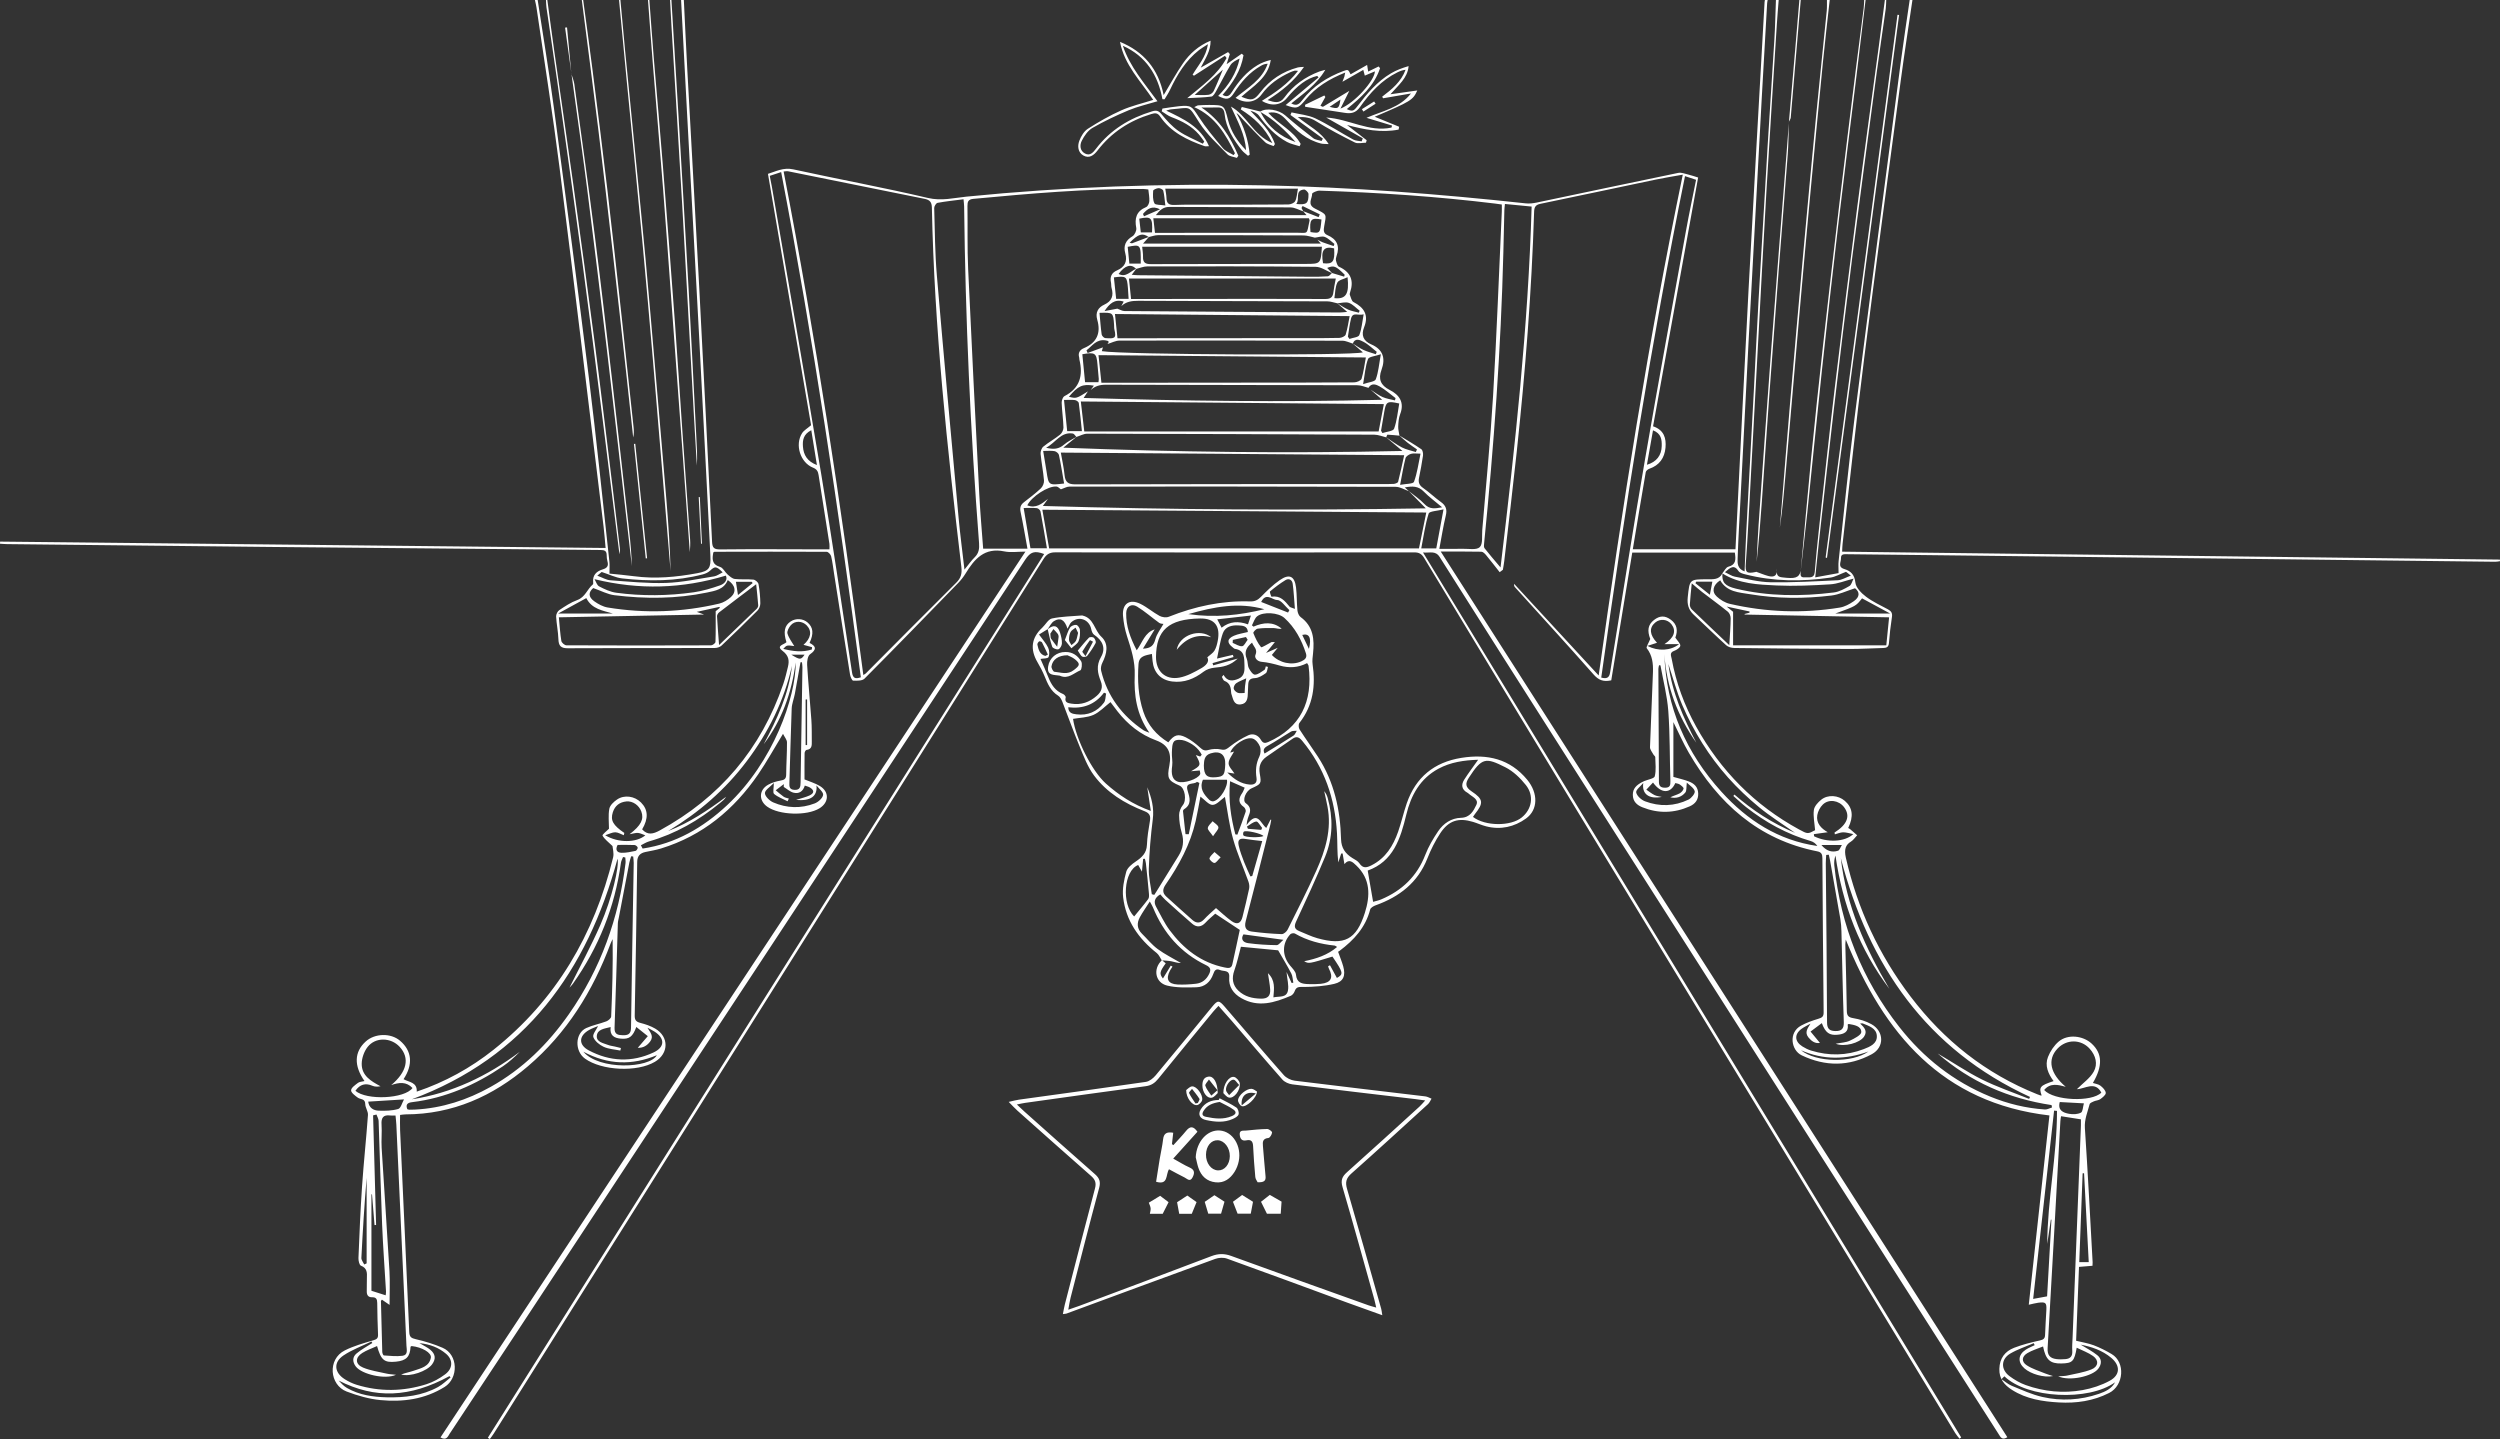 <?xml version="1.0" encoding="utf-8"?>
<!-- Generator: Adobe Illustrator 21.0.2, SVG Export Plug-In . SVG Version: 6.00 Build 0)  -->
<svg version="1.1" id="Layer_1" xmlns="http://www.w3.org/2000/svg" xmlns:xlink="http://www.w3.org/1999/xlink" x="0px" y="0px"
	 viewBox="0 0 1359.783 782.726" style="enable-background:new 0 0 1359.783 782.726;" xml:space="preserve">
<rect x="0" y="0" width="1359.783" height="782.726" fill="#333333" stroke="none"/>
<path fill="white" d="M966.37,309.262c0.037,0.644,0.016,1.281,0.046,1.872C966.48,310.605,966.467,309.984,966.37,309.262z M1359.724,304.369
	c-119.146-1.435-238.292-2.87-357.762-4.308c0.093-1.724,0.095-2.945,0.234-4.15c3.897-33.763,7.513-67.562,11.785-101.277
	c6.423-50.697,13.263-101.342,20.019-151.996c1.899-14.235,4.124-28.426,6.2-42.638h-1.5c-1.622,11.243-3.372,22.47-4.845,33.733
	c-8.472,64.781-17.013,129.554-25.238,194.367c-3.255,25.651-5.768,51.397-8.571,77.105c-0.208,1.912-0.027,3.867-0.027,6.51
	c-3.788,0.691-7.845,1.432-12.696,2.317c0.748-7.181,1.361-13.458,2.061-19.725c2.672-23.946,5.279-47.899,8.084-71.83
	c3.213-27.405,6.467-54.807,9.963-82.176c4.287-33.556,8.814-67.082,13.301-100.612c1.555-11.622,3.314-23.217,4.936-34.83
	c0.224-1.602,0.195-3.238,0.282-4.859h-0.75c-1.08,8.275-2.135,16.554-3.245,24.825c-3.919,29.2-7.988,58.38-11.754,87.599
	c-4.263,33.073-8.383,66.166-12.334,99.277c-3.078,25.79-5.825,51.619-8.67,77.436c-0.807,7.318-1.507,14.648-2.134,21.984
	c-0.33,3.861-3.258,2.681-5.364,2.893c-2.871,0.289-2.416-1.747-2.163-3.528c-1.216,3.942-3,4.405-10.3,3.535
	c-2.358-0.281-2.746-1.444-2.819-2.887c-0.282,2.315-2.044,2.854-4.658,2.152c-2.227-0.598-4.366-1.526-6.548-2.295
	c-0.06-0.021-0.158,0.106-0.247,0.124c-5.166,1.054-5.777,0.238-5.382-4.901c0.842-10.949,1.373-21.923,1.973-32.89
	c1.473-26.931,2.906-53.865,4.368-80.797c1.597-29.424,3.115-58.852,4.842-88.268c1.785-30.408,3.773-60.804,5.692-91.204
	c0.275-4.355,0.66-8.703,0.995-13.054h-1.5c-0.27,7.094-0.409,14.196-0.836,21.28c-1.157,19.194-2.491,38.377-3.654,57.57
	c-1.714,28.292-3.38,56.588-4.99,84.886c-0.915,16.084-1.659,32.177-2.514,48.264c-1.386,26.061-2.818,52.119-4.193,78.18
	c-0.353,6.687-0.563,13.381-0.861,20.6c-4.026-1.458-3.866-4.525-3.786-6.954c0.364-10.985,1.032-21.96,1.593-32.938
	c1.447-28.319,2.846-56.64,4.352-84.955c2.342-44.032,4.744-88.06,7.147-132.088c0.946-17.337,1.959-34.67,2.953-52.005
	c0.035-0.617,0.19-1.227,0.288-1.84h-1.5c-0.061,0.369-0.158,0.735-0.179,1.106c-2.911,52.033-5.909,104.061-8.694,156.1
	c-2.317,43.304-4.383,86.62-6.56,129.931c-0.199,3.959-0.391,7.918-0.575,11.626h-55.841c2.397-14.421,4.663-28.198,7.046-41.955
	c0.124-0.717,1.145-1.566,1.927-1.836c5.489-1.893,8.297-5.863,8.811-11.445c0.481-5.228-0.838-9.684-6.767-11.655
	c8.194-45.238,16.353-90.279,24.512-135.322c-1.905-0.581-3.664-1.208-5.47-1.642c-1.757-0.423-3.678-1.215-5.327-0.875
	c-25.684,5.298-51.333,10.77-77.002,16.141c-1.92,0.402-3.972,0.657-5.905,0.447c-47.484-5.155-95.066-8.828-142.838-9.821
	c-53.915-1.121-107.699,0.794-161.373,6.148c-6.89,0.687-13.566,2.472-20.972,0.729c-24.302-5.717-48.888-10.221-73.283-15.562
	c-5.436-1.19-9.542,1.185-13.762,2.439c7.898,46.033,15.732,91.691,23.459,136.727c-2.07,1.789-3.926,2.796-4.916,4.354
	c-3.988,6.277-0.973,15.954,5.953,18.728c2.184,0.875,2.746,2.109,3.048,4.045c1.947,12.469,3.939,24.932,5.888,37.401
	c0.127,0.815,0.017,1.668,0.017,2.99c-1.483,0-2.822,0.002-4.162,0c-18.373-0.025-36.748-0.177-55.119,0.034
	c-3.483,0.04-4.403-0.793-4.568-4.193c-2.249-46.312-4.575-92.62-7.013-138.923c-2.076-39.437-4.337-78.865-6.481-118.299
	c-0.678-12.47-1.241-24.946-1.857-37.42h-1.5c1.092,20.709,2.163,41.42,3.279,62.128c2.218,41.172,4.506,82.34,6.677,123.514
	c2.046,38.802,3.973,77.609,5.97,116.414c0.358,6.95-0.512,8.484-7.121,9.713c-11.392,2.118-22.866,3.204-34.463,1.635
	c-4.603-0.623-9.24-0.993-13.304-1.42c0-2.877,0.17-4.688-0.025-6.459c-3.643-33.153-6.999-66.342-11.085-99.441
	c-6.061-49.096-12.529-98.143-19.065-147.178C298.688,39.226,295.423,19.633,292.45,0h-1.5c0.283,1.342,0.642,2.672,0.839,4.027
	c4.225,29.057,8.866,58.062,12.555,87.187c8.244,65.084,16.018,130.228,23.961,195.35c0.46,3.774,0.719,7.574,1.082,11.486
	c-110.178-1.16-219.759-2.313-329.341-3.466c-0.016,0.385-0.031,0.771-0.047,1.156c1.279,0.073,2.558,0.198,3.838,0.212
	c47.62,0.521,95.24,1.063,142.861,1.537c59.994,0.597,119.989,1.15,179.983,1.658c2.18,0.018,3.315,0.521,3.304,2.845
	c-0.005,1.116,0.113,2.272,0.418,3.341c0.684,2.399-0.091,3.626-2.526,4.35c-3.4,1.01-5.687,3.12-5.239,7.113
	c0.039,0.35,0.049,0.882-0.157,1.053c-3.085,2.569-4.147,6.962-8.51,8.531c-3.478,1.251-6.674,3.412-9.786,5.483
	c-0.954,0.635-1.759,2.337-1.697,3.501c0.22,4.11,1.107,8.19,1.238,12.298c0.115,3.605,1.307,4.951,5.095,4.931
	c26.619-0.144,53.24-0.063,79.86-0.137c1.265-0.004,2.86-0.44,3.739-1.27c6.627-6.254,13.165-12.605,19.587-19.069
	c0.936-0.942,1.572-2.645,1.551-3.984c-0.054-3.488-0.36-7.004-0.987-10.432c-0.18-0.986-1.731-2.33-2.765-2.438
	c-3.343-0.349-6.764,0.035-10.099-0.352c-1.391-0.161-2.766-1.408-3.922-2.42c-1.471-1.287-2.472-3.631-4.097-4.122
	c-4.729-1.429-4.304-4.53-3.707-7.895c0.364-0.229,0.467-0.349,0.57-0.35c20.369-0.037,40.738-0.094,61.107,0.013
	c0.838,0.004,2.174,1.437,2.409,2.413c0.757,3.15,1.109,6.397,1.614,9.607c2.876,18.271,5.728,36.546,8.676,54.806
	c0.194,1.202,1.082,3.234,1.697,3.254c2.082,0.065,4.934,0.14,6.171-1.103c17.099-17.181,33.991-34.569,50.887-51.951
	c1.528-1.571,2.924-3.337,4.065-5.205c4.834-7.912,10.294-14.309,21.101-12.042c3.492,0.732,7.266,0.115,11.467,0.115
	C451.41,461.056,345.534,621.386,239.582,781.83c3.286,1.921,4.037-0.577,4.997-2.023c11.899-17.9,23.75-35.832,35.573-53.781
	c43.928-66.689,87.854-133.379,131.755-200.086c48.574-73.806,97.122-147.631,145.679-221.448c2.894-4.399,5.094-5.106,10.352-3.159
	C467.059,461.582,366.202,621.796,265.345,782.011c0.361,0.239,0.722,0.477,1.083,0.716c0.693-0.966,1.439-1.899,2.071-2.903
	c11.722-18.61,23.431-37.229,35.141-55.847c53.229-84.626,106.468-169.245,159.68-253.881
	c34.786-55.328,69.54-110.676,104.266-166.042c1.528-2.436,3.217-3.632,6.301-3.627c65.124,0.094,130.248,0.089,195.372,0.016
	c2.592-0.003,4.005,0.842,5.33,3.035c27.835,46.105,55.705,92.19,83.656,138.225c49.743,81.928,99.547,163.818,149.32,245.728
	c18.625,30.65,37.229,61.312,55.863,91.956c0.68,1.118,1.58,2.102,2.378,3.148c0.303-0.237,0.607-0.475,0.91-0.712
	c-97.45-160.243-194.9-320.486-292.714-481.326c3.753,0.366,6.731-1.199,9.061,2.493c22.681,35.931,45.495,71.779,68.327,107.616
	c45.796,71.883,91.62,143.749,137.447,215.612c23.653,37.09,47.336,74.162,71.013,111.236c9.08,14.218,18.183,28.422,27.275,42.633
	c0.986,1.54,1.799,3.47,4.695,1.626C989.176,621.271,886.587,460.916,783.641,300.002c7.721,0,14.916-0.065,22.107,0.084
	c0.874,0.018,1.892,1.048,2.555,1.847c2.526,3.043,4.935,6.184,7.388,9.289c0.58-0.435,1.16-0.869,1.74-1.304
	c0.25-1.551,0.562-3.096,0.742-4.655c2.289-19.865,4.682-39.719,6.808-59.601c4.639-43.385,8.097-86.862,9.444-130.486
	c0.078-2.528,0.785-3.774,3.435-4.322c20.921-4.318,41.807-8.803,62.716-13.176c4.689-0.981,9.429-1.721,14.706-2.673
	c-18.697,90.39-32.917,180.776-45.746,272.397c-15.747-17.07-30.858-33.451-45.97-49.832c-0.192,0.985,0.146,1.487,0.547,1.932
	c14.247,15.761,28.605,31.423,42.659,47.354c2.66,3.016,5.255,4.15,9.609,3.188c3.797-23.101,7.637-46.462,11.418-69.465H943.6
	c0.573,3.819,0.665,6.574-3.553,7.673c-1.317,0.343-2.198,2.359-3.279,3.61c0.01,0.006,0.021,0.012,0.031,0.018
	c-1.743,3.513-4.987,3.19-8.193,3.194c-9.75,0.01-9.598,0.062-10.625,9.805c-0.402,3.816,0.434,6.817,3.196,9.412
	c5.915,5.559,11.718,11.239,17.73,16.69c1.058,0.959,2.906,1.45,4.398,1.468c20.871,0.258,41.743,0.448,62.615,0.529
	c6.12,0.024,12.24-0.378,18.362-0.52c1.884-0.044,2.969-0.529,3.143-2.726c0.374-4.73,0.897-9.459,1.625-14.147
	c0.329-2.118-0.397-3.203-2.131-4.142c-4.066-2.2-8.352-4.144-11.998-6.915c-2.5-1.9-5.448-4.867-5.75-7.624
	c-0.478-4.369-2.501-6.334-6.062-7.413c-3.739-1.133-1.692-3.827-1.777-5.872c-0.101-2.449,1.832-2.186,3.464-2.168
	c13.497,0.149,26.994,0.285,40.491,0.444c103.979,1.221,207.959,2.448,311.938,3.657c0.851,0.01,1.705-0.204,2.557-0.313
	C1359.763,304.949,1359.743,304.659,1359.724,304.369z M303.538,333.725c5.564-3.046,10.277-5.627,15.36-8.41
	c3.051,6.042,9.001,6.766,14.514,8.41H303.538z M389.151,349.17c-0.025,0.669-1.568,1.838-2.412,1.841
	c-26.219,0.101-52.439,0.112-78.658-0.014c-0.962-0.005-2.599-1.411-2.755-2.358c-0.67-4.041-0.901-8.155-1.353-12.871
	c26.385-0.504,52.323-0.999,79.009-1.508c-1.562-0.566-2.454-0.889-4.014-1.454c4.586-1.011,8.424-1.858,12.262-2.704
	c0.117,0.156,0.234,0.311,0.351,0.467c-0.965,0.781-1.93,1.561-2.318,1.875C389.263,338.331,389.35,343.756,389.151,349.17z
	 M408.874,316.468c0.168,0.227,0.336,0.453,0.504,0.68c-2.632,2.14-5.264,4.28-7.989,6.496c-0.418-2.706-0.744-4.816-1.109-7.177
	h8.594V316.468z M411.294,317.769c0.399,3.94,0.831,7.72,1.114,11.511c0.047,0.624-0.41,1.455-0.893,1.924
	c-6.513,6.323-13.071,12.599-20.404,19.642c-0.45-6.03-0.861-10.828-1.11-15.635c-0.036-0.696,0.525-1.663,1.11-2.113
	C397.692,328.029,404.331,323.038,411.294,317.769z M395.838,315.517c4.144,2.669,4.854,6.361,1.75,9.199
	c-1.769,1.618-4.092,3.056-6.395,3.597c-20.052,4.71-40.302,5.461-60.633,2.118c-2.562-0.421-5.141-1.83-7.298-3.363
	c-3.436-2.442-3.193-4.966-0.607-7.222c4.23,1.474,7.805,3.444,11.566,3.906c16.824,2.069,33.66,2.002,50.338-1.465
	C389.054,321.352,393.826,320.578,395.838,315.517z M391.735,318.346c-4.671,1.638-9.5,3.112-14.383,3.804
	c-14.021,1.985-28.131,2.138-42.176,0.247c-3.213-0.432-6.376-1.939-9.302-3.454c-1.193-0.618-1.693-2.573-2.508-3.918
	c24.331,5.952,47.691,5.215,71.438-1.938C395.869,315.275,394.258,317.462,391.735,318.346z M393.072,311.29
	c-1.687,0.826-3.1,1.96-4.653,2.204c-8.726,1.375-17.46,3.283-26.24,3.573c-10.047,0.332-20.152-0.725-30.212-1.448
	c-2.178-0.157-4.272-1.463-7.108-2.496c1.58-1.327,2.389-2.005,2.402-2.017c4.19,1.36,7.581,3.101,11.123,3.498
	c14.708,1.648,29.401,1.613,43.857-2.185c1.392-0.366,2.88-1.013,3.913-1.973C388.885,307.909,389.507,307.846,393.072,311.29z
	 M709.269,103.07c0.748-0.085,2.422,1.582,2.432,2.453c0.06,5.127-0.936,5.977-6.67,5.424
	C707.288,108.295,703.997,103.671,709.269,103.07z M761.181,236.942c1.506,1.329,2.967,2.716,4.542,3.958
	c1.597,1.259,3.317,2.361,4.983,3.531c-0.205,0.476-0.41,0.952-0.614,1.429c-2.52-0.801-5.203-1.286-7.52-2.481
	c-3.015-1.556-5.753-3.647-8.604-5.523c0.247-0.515,0.511-1.445,0.736-1.436c2.164,0.089,4.322,0.342,6.481,0.548
	C761.184,236.959,761.182,236.951,761.181,236.942z M558.759,274.865c2.243-4.706,11.364-10.703,15.929-10.223
	c0.826,0.087,1.566,0.987,2.345,1.512c1.588-0.521,3.176-1.496,4.765-1.497c59.115-0.044,118.23-0.028,177.345,0.139
	c2.383,0.007,4.761,1.531,7.141,2.36c2.896,2.932,5.799,5.87,9.232,9.345c-69.647,1.186-138.8,0.759-208.291-1.294
	c1.084-1.499,1.933-2.675,2.783-3.85C566.699,274.001,563.418,276.726,558.759,274.865z M578.329,243.496
	c2.375-1.942,4.751-3.883,7.126-5.825c0.002,0.002,0.003,0.003,0.005,0.005c1.958-0.616,3.917-1.773,5.873-1.77
	c52.062,0.082,104.124,0.266,156.185,0.527c2.149,0.011,4.293,0.942,6.44,1.445c0.001-0.002,0.002-0.004,0.003-0.006
	c2.735,2.292,5.472,4.587,8.84,7.412C700.888,246.678,639.779,245.916,578.329,243.496z M763.759,247.591
	c-1.031,4.653-2.05,9.577-3.299,14.442c-0.148,0.574-1.541,1.109-2.392,1.169c-2.362,0.165-4.742,0.074-7.115,0.076
	c-55.331,0.027-110.662,0.007-165.993,0.173c-3.976,0.012-5.542-1.188-5.925-5.043c-0.415-4.186-1.364-8.319-2.038-12.23
	C639.088,246.648,701.082,247.117,763.759,247.591z M589.751,234.688c-0.639-5.571-1.258-10.961-1.872-16.31
	c54.985,0.475,109.692,0.947,164.825,1.424c-0.915,4.778-1.866,9.745-2.851,14.887L589.751,234.688L589.751,234.688z
	 M588.462,234.498h-8.006c-0.558-5.487-1.116-10.98-1.724-16.965c2.294,0,4.14-0.159,5.935,0.074c0.78,0.101,2.006,0.932,2.092,1.56
	C587.443,224.165,587.903,229.194,588.462,234.498z M583.552,235.808c0.708,0.114,1.262,1.192,1.884,1.842
	c-2.258,1.355-4.73,2.466-6.681,4.172c-2.745,2.399-5.609,2.768-9.771,1.707C574.287,240.754,576.944,234.746,583.552,235.808z
	 M573.549,245.376c0.923,0.155,2.232,1.209,2.413,2.058c1.079,5.074,1.88,10.208,2.815,15.552c-8.434,1.007-8.412,1.004-9.536-6.473
	c-0.549-3.653-1.195-7.291-1.847-11.234C569.656,245.28,571.648,245.056,573.549,245.376z M774.797,274.171
	c-2.51-2.674-5.667-4.739-8.547-7.065c-0.595-0.544-1.202-1.099-2.167-1.982c4.199-0.81,7.372-0.777,10.29,2.218
	c2.923,3,6.367,5.492,10.031,8.584C780.54,276.633,777.592,277.148,774.797,274.171z M761.535,263.717
	c1.119-5.755,1.82-10.185,2.938-14.507c0.261-1.008,1.831-2.011,2.996-2.362c1.354-0.408,2.926-0.095,5.163-0.095
	c-1.13,5.36-1.778,10.544-3.542,15.315C768.65,263.257,764.609,263.113,761.535,263.717z M751.926,235.549
	c-0.254-0.422-0.507-0.843-0.761-1.265c0.561-3.303,1.133-6.604,1.681-9.909c0.994-5.999,1.605-6.396,8.222-4.905
	c-0.842,4.587-1.234,9.362-2.802,13.713C757.773,234.555,754.129,234.792,751.926,235.549z M758.721,217.775
	c-2.249-0.584-4.625-0.887-6.715-1.826c-2.321-1.043-4.381-2.666-6.554-4.037c1.864,1.622,3.729,3.244,6.368,5.539
	c-54.521,1.386-108.177,0.616-162.42-0.997c1.031-1.576,1.685-2.575,2.338-3.574c-6.34,3.942-6.34,3.942-10.344,2.917
	c4.918-5.895,7.487-7.095,13.571-6.041c-0.659,0.919-1.195,1.666-1.731,2.414c2.298-2.147,4.948-2.92,8.151-2.911
	c45.64,0.133,91.28,0.139,136.919,0.272c2.008,0.006,4.014,0.924,6.021,1.417c1.697-2.906,4.289-1.795,6.119-0.75
	c3.077,1.759,5.769,4.192,8.623,6.342C758.952,216.952,758.836,217.364,758.721,217.775z M628.675,117.017
	c2.24-2.872,4.149-4.484,7.357-4.468c21.973,0.112,43.947,0.052,65.918,0.259c2.316,0.022,4.619,1.404,6.927,2.158
	c0.569,0.654,1.136,1.306,1.784,2.051H628.675z M711.933,118.722c0.227,0.728,0.4,0.98,0.356,1.185
	c-1.762,8.232-0.329,6.635-8.101,6.664c-23.962,0.088-47.924,0.057-71.887,0.073c-1.231,0.001-2.462,0-4.096,0
	c-0.312-2.757-0.599-5.284-0.897-7.921L711.933,118.722L711.933,118.722z M622.239,117.652c-0.186-0.432-0.373-0.864-0.559-1.296
	c2.315-2.693,4.903-4.731,9.287-2.506C628.057,115.117,625.148,116.384,622.239,117.652z M626.602,126.387h-6.108
	c-0.276-2.459-0.558-4.975-0.837-7.457C626.236,117.53,627.017,118.383,626.602,126.387z M624.769,128.894
	c-2.967,1.145-5.928,2.309-8.914,3.402c-0.351,0.128-0.855-0.162-1.432-0.291C619.218,127.196,621.35,126.578,624.769,128.894z
	 M724.413,148.537c-0.714,0.635-1.401,1.686-2.162,1.744c-3.352,0.254-6.728,0.273-10.095,0.245
	c-31.053-0.259-62.106-0.544-93.159-0.831c-0.97-0.009-1.939-0.127-3.449-0.232c0.988-1.293,1.725-2.256,2.452-3.208
	c2.011-0.479,4.016-1.354,6.023-1.357c30.528-0.046,61.058-0.078,91.584,0.226C718.554,145.153,721.479,147.302,724.413,148.537z
	 M725.641,135.078c0.509,7.175-0.682,8.776-6.021,8.096C718.342,136.091,720.081,133.753,725.641,135.078z M726.551,151.5
	c-0.556,3.108-1.068,5.279-1.307,7.48c-0.299,2.748-1.553,3.658-4.401,3.645c-23.234-0.109-46.469-0.052-69.703-0.036
	c-10.493,0.007-20.986,0.033-31.479,0.05c-1.355,0.002-2.709,0-4.469,0c-0.402-3.926-0.775-7.582-1.139-11.139H726.551z
	 M710.35,143.546c-28.109,0.054-56.218,0.003-84.326,0.113c-2.979,0.012-4.414-0.769-4.319-3.909
	c0.055-1.835-0.291-3.682-0.459-5.548h97.755C718.358,143.443,718.358,143.53,710.35,143.546z M620.463,143.388h-6.185
	c-0.307-3.095-0.609-6.131-0.907-9.132C620.329,132.91,620.613,132.699,620.463,143.388z M617.924,146.209
	c-3.075,1.279-5.449,4.915-9.515,2.794C611.93,144.3,615.164,143.348,617.924,146.209z M613.499,156.715
	c0.147,1.823,0.234,3.651,0.371,5.832h-6.778c-0.419-3.959-0.828-7.821-1.237-11.678
	C612.623,150.002,612.982,150.283,613.499,156.715z M611.189,164.045c-0.446,0.85-0.878,1.674-1.311,2.498
	c2.601-2.518,5.733-2.941,9.256-2.925c34.281,0.158,68.563,0.165,102.845,0.29c1.8,0.007,3.597,0.693,5.395,1.063
	c0.006,0,0.013-0.001,0.019-0.002c1.62,1.412,3.257,2.838,5.373,4.681c-1.767,0.14-2.964,0.325-4.16,0.318
	c-38.991-0.231-77.982-0.468-116.972-0.783c-1.305-0.011-2.603-0.849-3.905-1.301c-2.32,0.441-4.64,0.882-6.96,1.323
	C603.354,165.26,606.249,162.427,611.189,164.045z M734.089,171.942c-0.668,3.327-1.138,6.777-2.163,10.053
	c-0.28,0.894-2.215,1.756-3.417,1.792c-6.24,0.189-12.488,0.113-18.733,0.118c-32.475,0.027-64.951,0.052-97.426,0.077
	c-1.461,0.001-2.921,0-4.537,0c-0.481-4.66-0.913-8.844-1.361-13.184C649.035,171.181,691.375,171.56,734.089,171.942z
	 M605.962,176.696c0.062,0.87-0.015,1.772,0.192,2.605c1.223,4.929-0.081,4.929-5.019,4.59c-0.712-0.049-1.82-1.237-1.929-2.013
	c-0.534-3.797-0.791-7.632-1.17-11.715C605.482,169.948,605.483,169.948,605.962,176.696z M601.397,185.147
	c1.509,0.25,2.223,0.583,0.917,1.994c2.206-0.658,4.412-1.885,6.62-1.89c40.42-0.084,80.841-0.043,121.261,0.078
	c1.864,0.006,3.724,1.014,5.586,1.555c0.003-0.008,0.007-0.013,0.01-0.021c1.818,1.584,3.635,3.165,5.492,4.781
	c-5.23,1.882-130.321,1.314-141.992-0.645c0.205-0.708,0.403-1.392,0.601-2.075c-2.772,1.027-5.544,2.054-8.316,3.081
	c-0.21-0.481-0.42-0.963-0.63-1.444C594.072,188.146,596.352,184.311,601.397,185.147z M742.9,194.433
	c-0.704,3.794-1.185,7.767-2.313,11.546c-0.298,0.999-2.583,1.983-3.964,1.994c-18.865,0.148-37.732,0.125-56.598,0.143
	c-25.613,0.024-51.226,0.047-76.839,0.07c-1.238,0.001-2.477,0-4.113,0c-0.542-5.154-1.065-10.132-1.578-15.009
	C646.122,193.597,694.38,194.014,742.9,194.433z M596.94,198.323c0.213,2.593,0.482,5.18,0.692,7.773
	c0.039,0.478-0.086,0.97-0.168,1.783h-7.283c-0.494-5.055-0.992-10.142-1.487-15.204
	C595.655,191.438,596.421,191.998,596.94,198.323z M748.294,206.322c-0.503,1.33-3.909,1.561-6.887,2.61
	c0.962-5.469,1.225-9.774,2.671-13.636c0.498-1.33,3.947-1.556,6.98-2.61C750.058,198.149,749.758,202.455,748.294,206.322z
	 M748.326,192.657c-2.236-0.75-4.559-1.315-6.684-2.304c-2.049-0.953-3.907-2.315-5.843-3.511c1.342-3.343,4.094-1.787,5.715-0.971
	c2.684,1.352,4.907,3.618,7.325,5.499L748.326,192.657z M733.985,184.339c-0.283-0.402-0.565-0.803-0.848-1.205
	c0.553-3.296,0.907-6.641,1.711-9.874c0.945-3.798,4.036-1.397,6.857-2.304c-0.789,4.195-1.048,7.959-2.366,11.306
	C738.862,183.469,735.843,183.675,733.985,184.339z M739.118,170.074c-1.953-0.54-4.005-0.859-5.833-1.678
	c-2.052-0.92-3.917-2.258-5.856-3.431c2.104-0.14,4.422-0.875,6.242-0.223c2.175,0.779,3.912,2.777,5.84,4.247
	C739.381,169.351,739.25,169.713,739.118,170.074z M725.785,162.17c0.493-2.987,0.414-6.035,1.612-8.45
	c0.714-1.44,3.432-1.887,5.563-2.934C733.946,159.911,732.065,162.854,725.785,162.17z M731.112,150.477
	c-2.211-0.663-4.423-1.326-6.634-1.99c-0.867-0.917-1.734-1.834-2.611-2.762c3.718-1.472,4.621-1.119,9.511,3.68
	C731.29,149.763,731.201,150.12,731.112,150.477z M725.397,133.832c-1.977-0.669-3.971-1.29-5.923-2.025
	c-1.008-0.38-1.942-0.959-2.909-1.448c0.632,0.729,1.264,1.458,1.863,2.149h-96.721c1.476-1.677,2.324-2.641,3.151-3.58
	c1.673-0.369,3.333-1.024,4.994-1.025c26.409-0.016,52.818,0.025,79.227,0.156c2.038,0.01,4.072,0.787,6.108,1.208
	c1.797-0.187,3.809-0.968,5.336-0.413c1.964,0.714,3.539,2.501,5.282,3.825C725.669,133.063,725.533,133.447,725.397,133.832z
	 M712.793,126.223c-0.608-6.92,0.248-7.945,5.981-6.834C718.055,127.005,718.025,127.038,712.793,126.223z M717.211,118.106
	c-2.794-1.083-5.588-2.166-8.383-3.25c-0.309-0.578-0.617-1.156-0.926-1.734c0.199-0.352,0.397-0.704,0.596-1.057
	c3.114,1.509,6.228,3.019,9.342,4.528C717.631,117.098,717.421,117.602,717.211,118.106z M705.962,102.634
	c-0.536,2.73-0.572,4.965-1.483,6.755c-0.516,1.015-2.463,1.82-3.773,1.832c-14.358,0.133-28.718,0.081-43.077,0.099
	c-6.243,0.008-12.493-0.1-18.727,0.159c-3.006,0.125-4.406-0.775-4.452-3.836c-0.024-1.595-0.398-3.184-0.646-5.01h72.158V102.634z
	 M627.225,103.743c0.036-0.564,1.886-1.354,2.933-1.405c0.863-0.042,2.382,0.703,2.549,1.366c0.592,2.351,0.728,4.816,1.142,8.055
	c-2.465-0.411-5.394-0.148-5.921-1.148C626.922,108.699,627.078,106.054,627.225,103.743z M436.731,242.91
	c-0.247-3.411,0.163-6.708,4.536-8.91c1.03,6.372,1.984,12.273,3.062,18.946C439.013,250.929,437.058,247.417,436.731,242.91z
	 M463.441,365.82c-5.486-35.944-10.774-71.923-16.741-107.788c-8.67-52.119-17.852-104.152-26.824-156.221
	c-0.338-1.961-0.758-3.909-1.199-6.166c2.154-0.709,3.897-1.283,6.203-2.042c17.491,91.256,31.097,182.858,43.341,274.779
	C465.391,369.371,463.936,369.068,463.441,365.82z M520.158,316.901c-16.486,16.385-32.836,32.908-49.237,49.378
	c-0.243,0.244-0.586,0.39-1.343,0.88c-12.048-91.874-25.749-183.025-43.354-273.884c0.9-0.047,1.728-0.257,2.483-0.105
	c24.724,4.985,49.436,10.036,74.169,14.976c2.809,0.561,3.918,1.756,3.978,4.717c1.336,65.554,8.362,130.648,16.056,195.682
	C523.316,311.966,522.65,314.425,520.158,316.901z M530.099,303.159c-1.763,1.716-3.175,3.792-5.516,6.65
	c-1.165-10.199-2.368-19.2-3.196-28.235c-4.022-43.904-8.074-87.807-11.815-131.735c-1.038-12.184-1.093-24.454-1.444-36.69
	c-0.028-0.96,1.037-2.672,1.818-2.816c4.519-0.834,9.106-1.303,14.124-1.954c0.138,1.581,0.321,2.768,0.335,3.957
	c0.701,61.104,3.399,122.121,8.115,183.045C532.76,298.47,532.39,300.93,530.099,303.159z M534.752,298.41
	c-0.734-10.108-1.611-19.788-2.11-29.488c-2.104-40.919-4.195-81.839-6.061-122.768c-0.517-11.349-0.205-22.735-0.365-34.103
	c-0.033-2.348,0.45-3.634,3.171-3.888c30.728-2.875,61.461-5.599,92.367-5.383c0.849,0.006,1.697,0.162,2.835,0.278
	c0.223,2.202,0.67,4.299,0.552,6.364c-0.065,1.127-0.827,2.822-1.719,3.194c-5.357,2.235-6.405,6.102-5.387,11.398
	c0.262,1.364-0.858,3.779-2.064,4.493c-3.807,2.254-5.037,5.249-3.903,9.324c1.244,4.472-0.385,7.464-4.504,9.238
	c-2.992,1.288-3.95,3.489-3.288,6.587c0.207,0.971,0.052,2.03,0.324,2.974c1.197,4.153,0.237,7.126-3.96,9.068
	c-3.364,1.557-4.973,4.248-3.826,8.232c2.078,7.215-0.181,12.475-7.308,15.448c-2.184,0.911-3.267,2.606-2.514,5.099
	c0.106,0.351,0.025,0.755,0.111,1.116c2.053,8.56,0.373,15.515-8.11,19.858c-0.919,0.47-1.579,2.404-1.533,3.628
	c0.17,4.489,0.85,8.961,0.975,13.449c0.036,1.295-0.815,3.037-1.835,3.86c-2.907,2.346-6.239,4.168-9.126,6.536
	c-0.956,0.784-1.593,2.647-1.474,3.933c0.451,4.841,1.447,9.634,1.849,14.477c0.117,1.408-0.687,3.33-1.73,4.314
	c-2.897,2.732-6.118,5.127-9.26,7.591c-1.777,1.394-2.22,2.952-1.736,5.232c1.369,6.456,2.448,12.973,3.727,19.94L534.752,298.41
	L534.752,298.41z M560.474,298.226c-1.231-7.301-2.446-14.506-3.697-21.921c2.536,0,4.884-0.147,7.193,0.086
	c0.734,0.074,1.834,1.07,1.972,1.796c1.234,6.477,2.29,12.989,3.492,20.039H560.474z M570.64,298.274
	c-1.257-7.16-2.5-14.24-3.692-21.032c69.547,0.508,138.953,1.016,208.821,1.526c-1.299,6.391-2.627,12.923-3.965,19.505H570.64
	V298.274z M781.209,298.264h-8.167c1.274-6.506,2.104-12.892,4.032-18.927c0.425-1.33,4.741-1.418,8.069-2.288
	C783.692,284.876,782.476,291.434,781.209,298.264z M804.857,297.602c-1.743,1.696-6.084,0.817-9.289,0.895
	c-4.071,0.099-8.146,0.024-12.698,0.024c1.184-6.234,2.116-12.246,3.529-18.143c0.791-3.302,0.022-5.414-2.696-7.35
	c-3.351-2.387-6.322-5.312-9.702-7.651c-2.103-1.455-2.647-3.067-2.196-5.38c0.789-4.042,1.614-8.082,2.179-12.157
	c0.158-1.141-0.145-2.976-0.916-3.509c-3.843-2.654-7.906-4.989-11.895-7.431c-0.255-1.656-0.742-3.318-0.672-4.955
	c0.096-2.233,0.262-4.591,1.053-6.643c2.482-6.433-0.407-10.538-5.749-13.235c-4.912-2.48-6.232-5.943-4.397-10.895
	c2.347-6.333,0.796-11.146-5.594-13.867c-4.43-1.886-5.514-5.137-3.861-9.274c2.648-6.628,0.072-10.699-5.781-13.747
	c-1.043-0.543-1.398-2.492-1.952-3.84c-0.168-0.409-0.033-1.014,0.123-1.475c2.186-6.454,0.257-11.008-6.023-13.873
	c-0.885-0.404-1.329-2.105-1.651-3.294c-0.211-0.78,0.012-1.773,0.299-2.578c1.923-5.384,0.222-9.134-4.991-11.348
	c-2.276-0.967-2.076-2.792-1.745-4.724c1.177-6.871,1.882-6.206-4.966-9.692c-4.501-2.291-1.515-5.39-1.58-8.072
	c-0.013-0.557,2.63-1.734,4.019-1.689c31.979,1.022,63.88,3.16,95.649,7.046c0.989,0.121,1.973,0.276,3.497,0.491
	c0,1.305,0.052,2.617-0.008,3.925c-1.533,33.318-2.754,66.655-4.729,99.947c-1.449,24.429-3.878,48.799-5.898,73.193
	C805.954,291.517,806.642,295.865,804.857,297.602z M816.158,308.642c-3.419-4.061-6.168-7.183-8.708-10.467
	c-0.491-0.635-0.292-1.916-0.196-2.878c5.264-52.593,9.11-105.278,10.445-158.13c0.192-7.617,0.348-15.235,0.541-22.853
	c0.025-0.969,0.174-1.935,0.31-3.368c4.871,0.472,9.522,0.923,14.521,1.408C831.195,177.963,824.048,242.686,816.158,308.642z
	 M903.834,242.585c-0.114,5.112-2.821,8.682-8.055,10.2c1.143-6.475,2.192-12.415,3.306-18.725
	C903.641,235.818,903.91,239.187,903.834,242.585z M875.747,365.816c-0.467,2.885-1.828,3.507-4.806,2.73
	c12.777-91.156,27.157-182.076,45.554-272.739c2.325,0.766,4.071,1.342,6.021,1.985c-1.856,9.334-3.81,18.461-5.471,27.64
	c-7.472,41.294-15.094,82.564-22.211,123.92C888.162,288.119,882.031,326.981,875.747,365.816z M922.579,316.359h8.803
	c-0.425,2.215-0.834,4.349-1.368,7.13c-2.633-2.104-5.233-4.181-7.832-6.259C922.314,316.94,922.447,316.649,922.579,316.359z
	 M940.59,350.912c-7.357-6.991-13.95-13.212-20.461-19.517c-0.615-0.596-1.048-1.741-1-2.599c0.205-3.589,0.626-7.165,1.04-11.502
	c2.19,1.838,3.884,3.366,5.686,4.752c4.64,3.569,9.395,6.991,13.94,10.675c0.915,0.742,1.557,2.385,1.544,3.604
	C941.291,340.793,940.913,345.255,940.59,350.912z M1025.978,351.005H942.65v-18.241c-0.536-0.439-1.559-1.278-3.477-2.85
	c4.881,1.052,8.651,1.864,12.42,2.676c-0.012,0.221-0.023,0.442-0.035,0.663c-0.896,0.234-1.792,0.468-2.688,0.701
	c0.016,0.104,0.032,0.208,0.048,0.313c26.047,0.498,52.093,0.997,78.582,1.504C1026.984,340.943,1026.506,345.726,1025.978,351.005z
	 M1012.788,325.444c4.788,2.587,9.63,5.203,15.261,8.245h-29.764C1009.478,329.655,1009.478,329.655,1012.788,325.444z
	 M1008.297,327.009c-2.269,1.579-4.961,3.031-7.638,3.468c-20.06,3.274-40.051,2.519-59.844-2.047
	c-2.529-0.583-5.084-2.165-7.019-3.945c-2.928-2.693-2.116-6.289,1.847-8.851c3.663,6.427,10.223,6.564,16.106,7.55
	c14.731,2.47,29.599,2.538,44.402,0.731c4.135-0.504,8.093-2.455,12.818-3.962C1011.511,321.964,1011.777,324.587,1008.297,327.009z
	 M1008.19,314.713c-0.798,1.509-1.166,3.407-2.262,4.036c-2.646,1.52-5.548,3.137-8.497,3.502
	c-17.834,2.209-35.639,2.151-53.236-2.076c-6.047-1.452-7.726-3.47-7.337-8.26c9.034,5.657,19.349,6.071,29.45,6.532
	c9.702,0.443,19.473-0.018,29.181-0.617C999.485,317.584,1003.394,315.939,1008.19,314.713z M1004.081,311.012
	c0.144,0.113,0.971,0.764,2.633,2.07c-2.863,1.055-4.951,2.414-7.099,2.518c-12.169,0.589-24.359,1.294-36.528,1.099
	c-6.523-0.105-13.036-1.84-19.514-3.054c-1.692-0.317-3.235-1.436-5.361-2.427c2.918-2.475,4.919-4.401,7.419-0.568
	c0.628,0.962,2.313,1.407,3.603,1.738c15.326,3.933,30.831,4.04,46.38,1.767C998.194,313.778,1000.617,312.333,1004.081,311.012z
	 M349.445,131.968c2.02,21.383,3.875,42.782,5.711,64.182c2.167,25.251,4.235,50.51,6.346,75.765
	c1.079,12.907,2.156,25.815,3.234,38.722c-0.29-12.589-1.152-25.138-2.188-37.672c-1.809-21.897-3.709-43.787-5.6-65.678
	c-1.913-22.144-3.787-44.291-5.82-66.424c-1.69-18.402-3.582-36.787-5.393-55.178c-1.92-19.495-3.868-38.988-5.767-58.485
	c-0.883-9.062-1.681-18.133-2.518-27.2h-0.75c1.392,14.661,2.76,29.325,4.182,43.984
	C343.729,73.313,346.675,102.632,349.445,131.968z M985.039,249.842c-1.997,20.234-3.748,40.493-5.607,60.741
	c1.208-10.653,2.498-21.298,3.607-31.962c2.648-25.448,5.107-50.916,7.835-76.356c2.822-26.308,5.76-52.605,8.851-78.883
	c3.236-27.52,6.726-55.01,10.081-82.517c1.661-13.618,3.265-27.243,4.895-40.866h-0.75c-0.087,1.489-0.086,2.99-0.274,4.466
	c-1.367,10.761-2.823,21.511-4.156,32.276c-3.099,25.017-6.217,50.032-9.193,75.064c-3.02,25.405-5.956,50.82-8.784,76.247
	C989.254,208.635,987.073,229.232,985.039,249.842z M303.017,43.751c4.637,33.02,9.323,66.033,13.771,99.079
	c3.832,28.467,7.402,56.97,11.016,85.465c3.094,24.394,6.085,48.801,9.122,73.203c0.24-1.139,0.35-2.267,0.222-3.367
	c-1.111-9.547-2.239-19.092-3.409-28.632c-3.345-27.259-6.578-54.533-10.109-81.768c-3.805-29.35-7.827-58.672-11.888-87.988
	c-3.289-23.748-6.796-47.466-10.165-71.203C300.228,19.035,298.989,9.514,297.7,0h-0.75c0.09,1.369,0.087,2.752,0.283,4.105
	C299.146,17.323,301.159,30.526,303.017,43.751z M360.678,103.022c1.678,21.412,3.186,42.837,4.766,64.256
	c1.984,26.898,3.97,53.795,5.943,80.694c1.28,17.446,2.54,34.894,3.809,52.341c0.191-2.261,0.326-4.514,0.17-6.747
	c-1.375-19.678-2.83-39.35-4.206-59.027c-1.359-19.433-2.562-38.877-3.996-58.304c-2.115-28.643-4.315-57.281-6.594-85.912
	c-1.555-19.543-3.337-39.069-4.954-58.607C354.742,21.149,354.001,10.572,353.2,0h-0.75c0.883,11.693,1.714,23.39,2.658,35.078
	C356.938,57.728,358.903,80.368,360.678,103.022z M968.837,277.86c-0.252,3.084-0.517,6.166-0.776,9.249
	c1.566-10.777,2.481-21.59,3.413-32.401c2.359-27.374,4.692-54.751,7.097-82.121c1.847-21.021,3.74-42.038,5.702-63.048
	c2.344-25.107,4.735-50.21,7.201-75.305C992.597,22.811,993.951,11.411,995.2,0h-1.5c-0.032,1.983,0.077,3.981-0.12,5.948
	c-1.925,19.251-3.979,38.49-5.842,57.747c-2.416,24.977-4.751,49.961-7.012,74.953c-2.452,27.109-4.823,54.226-7.147,81.347
	C971.928,239.277,970.414,258.571,968.837,277.86z M371.081,111.81c2.2,38.286,4.25,76.581,6.379,114.871
	c0.492,8.853,1.043,17.703,1.567,26.555c0.331-5.007-0.003-9.974-0.262-14.945c-1.377-26.441-2.651-52.888-4.122-79.324
	c-1.798-32.3-3.738-64.592-5.654-96.885C367.761,41.387,366.466,20.694,365.2,0h-0.75c0.241,4.487,0.459,8.975,0.728,13.46
	C367.146,46.243,369.197,79.022,371.081,111.81z M333.299,137.509c2.482,21.702,4.873,43.415,7.276,65.126
	c1.302,11.765,2.546,23.537,3.816,35.306c0.478-1.885,0.417-3.728,0.221-5.558c-2.14-19.985-4.262-39.972-6.466-59.95
	c-2.532-22.951-5.042-45.904-7.745-68.835c-2.571-21.807-5.335-43.592-8.098-65.376C320.686,25.47,318.907,12.74,317.2,0h-0.75
	c3.024,23.643,6.14,47.275,9.044,70.932C328.217,93.11,330.76,115.31,333.299,137.509z M979.45,0h-0.75
	c-0.733,8.685-1.457,17.371-2.202,26.055c-1.147,13.368-2.308,26.735-3.464,40.102c0.35-0.73,0.912-1.442,0.977-2.197
	C975.857,42.643,977.649,21.321,979.45,0z M240.707,733.061c-4.656-2-9.579-3.524-14.522-4.645
	c-2.551-0.579-3.476-1.235-3.593-3.939c-1.588-36.579-3.311-73.151-4.971-109.727c-0.123-2.707-0.016-5.425-0.016-8.32
	c1.083-0.115,2.053-0.306,3.023-0.309c25.6-0.06,47.438-9.876,66.556-26.193c21.126-18.031,35.293-40.882,44.919-66.726
	c0.309-0.83,0.74-1.615,1.115-2.421c0.202,14.159-0.19,28.136-0.792,42.104c-0.04,0.936-1.523,2.217-2.604,2.628
	c-3.584,1.362-7.443,2.064-10.918,3.635c-6.121,2.767-6.473,12.513-0.714,16.648c9.089,6.526,28.322,7.521,38.06,1.71
	c7.6-4.535,7.716-13.641,0.076-18.071c-2.441-1.416-5.238-2.351-7.987-3.063c-2.324-0.601-3.154-1.514-3.104-4.039
	c0.544-27.862,0.974-55.726,1.357-83.591c0.044-3.215,1.599-4.742,4.524-5.352c2.809-0.586,5.663-1.049,8.398-1.888
	c22.584-6.928,39.713-21.129,52.881-40.342c4.636-6.765,8.599-13.991,13.493-22.032c0.904,1.842,2.153,3.221,2.162,4.61
	c0.04,5.869-0.386,11.739-0.436,17.61c-0.019,2.292-1,2.871-3.074,3.22c-2.297,0.386-4.658,1.104-6.686,2.228
	c-5.086,2.817-5.271,8.567-0.575,11.94c6.465,4.644,21.607,5.123,28.467,0.9c5.186-3.193,5.405-8.942,0.233-12.101
	c-2.512-1.534-5.448-2.375-8.392-3.613c0-4.628-0.036-9.481,0.046-14.331c0.01-0.596,0.595-1.653,1.003-1.698
	c3.093-0.345,2.929-2.586,2.91-4.726c-0.033-3.872,0.043-7.756-0.231-11.613c-0.709-9.969-1.691-19.92-2.3-29.895
	c-0.119-1.954,0.304-4.9,1.59-5.801c3.709-2.598,3.334-4.377-0.266-6.183c2.377-5.102,1.983-8.502-1.126-11.153
	c-2.5-2.131-6.305-2.365-9.092-0.557c-3.434,2.227-4.152,5.654-2.363,11.317c-1.255,1.375-5.921,1.853-2.136,4.71
	c3.325,2.511,3.798,5.183,2.959,8.652c-0.763,3.154-1.497,6.333-2.544,9.399c-12.047,35.289-34.502,61.782-67.235,79.658
	c-3.565,1.947-6.543,2.684-9.528-0.609c3.484-5.937,3.292-10.682-0.622-14.618c-3.46-3.479-9.051-4.349-13.07-1.592
	c-1.76,1.207-3.811,3.12-4.163,5.006c-0.664,3.549-0.191,7.31-0.191,10.872c-1.03,1.054-3.791,3.208-3.515,3.717
	c1.064,1.965,3.098,3.405,5.427,5.681c0.093,1.331,0.896,3.935,0.341,6.206c-10.255,41.945-30.948,77.485-65.038,104.596
	c-12.505,9.945-26.36,17.563-41.773,22.781c0.321-5.2-4.286-5.091-7.174-6.765c5.305-8.012,4.57-15.423-1.923-20.936
	c-5.043-4.281-13.68-4.079-18.658,0.437c-6.219,5.642-6.543,13.082-0.66,21.514c-1.444,0.37-2.734,0.361-3.542,0.981
	c-1.493,1.147-3.686,2.622-3.743,4.036c-0.053,1.308,2.149,2.93,3.647,4.015c1.443,1.046,3.991,0.402,4.049,3.462
	c0.038,1.999,1.613,4.022,1.473,5.961c-0.935,12.955-2.328,25.878-3.217,38.835c-0.889,12.962-1.413,25.95-1.951,38.932
	c-0.06,1.434,0.465,3.85,1.35,4.196c3.409,1.333,3.356,3.855,3.239,6.679c-0.098,2.371,0.016,4.75-0.065,7.122
	c-0.072,2.117,0.708,3.435,2.962,3.376c2.195-0.057,2.704,1.109,2.727,3.049c0.068,5.747,0.192,11.496,0.437,17.238
	c0.087,2.049-0.712,2.583-2.638,3.147c-5.232,1.534-10.575,3.041-15.42,5.464c-9.584,4.793-8.305,18.852,0.985,22.376
	c5.879,2.23,12.14,4.058,18.364,4.651c12.232,1.164,24.101-0.413,34.948-7.162C249.435,749.633,249.307,736.755,240.707,733.061z
	 M199.416,687.159c-0.437,0.201-0.874,0.401-1.311,0.602c-0.542-1.191-1.605-2.409-1.546-3.57
	c0.737-14.532,1.637-29.055,2.857-43.571L199.416,687.159L199.416,687.159z M221.074,731.922c0.096,2.129,1.017,5.078-2.157,5.502
	c-3.317,0.443-6.76,0.027-10.137-0.183c-0.336-0.021-0.839-1.214-0.86-1.876c-0.288-9.237-0.507-18.476-0.721-27.716
	c-0.004-0.184,0.262-0.374,0.54-0.745c1.146,0.787,2.302,1.582,4.148,2.85c0-6.581,0.296-12.529-0.053-18.439
	c-1.316-22.32-2.887-44.625-4.249-66.942c-0.258-4.231,0.23-8.509-0.055-12.737c-0.25-3.712,0.949-5.394,4.759-4.907
	c0.832,0.107,1.689,0.016,2.841,0.016c0.168,1.826,0.376,3.404,0.449,4.988C217.426,651.796,219.263,691.859,221.074,731.922z
	 M317.305,572.042c13.527,7.251,26.608,7.441,39.971,1.898C353.31,581.14,325.836,582.171,317.305,572.042z M346.099,558.582
	c2.243,1.793,4.246,3.394,6.249,4.995c-1.704,1.981-3.408,3.962-5.449,6.333c2.882,0.142,5.033-1.173,6.684-3.35
	c2.269-2.991,0.023-5.044-1.422-7.571c1.303,0.713,2.656,1.349,3.901,2.152c5.65,3.646,5.604,8.388-0.547,11.28
	c-11.832,5.563-23.782,4.994-35.257-1.097c-5.723-3.038-5.5-7.901,0.137-11.095c1.685-0.955,3.562-1.57,4.916-2.154
	c-0.938,2.004-3.139,4.53-2.582,6.035c0.812,2.194,3.344,4.234,5.628,5.277c2.755,1.258,6.017,1.404,9.06,2.031
	c0.103-0.463,0.206-0.925,0.309-1.388c-1.096-0.269-2.189-0.548-3.288-0.805c-1.214-0.283-2.493-0.395-3.638-0.848
	c-2.592-1.027-6.479-1.541-6.19-4.949c0.307-3.614,4.172-3.944,7.524-4.8c-0.623,4.625,1.959,6.021,5.648,6.316
	C342.193,565.299,344.143,563.983,346.099,558.582z M334.263,559.125c0.708-18.954,1.194-37.916,1.792-56.874
	c0.035-1.106,0.357-2.204,0.566-3.303c1.886-9.911,3.766-19.823,5.682-29.728c0.228-1.18,0.663-2.321,1.002-3.479
	c0.368,0.042,0.735,0.085,1.103,0.127c0.099,1.159,0.301,2.321,0.282,3.478c-0.498,29.945-1.067,59.89-1.474,89.837
	c-0.047,3.469-1.949,3.959-4.516,3.885C336.235,562.996,334.129,562.717,334.263,559.125z M345.675,462.808
	c-2.52,0.522-5.104,1.111-7.646,1.035c-2.392-0.071-3.531-1.576-2.102-4.283c3.047,0,6.136-0.078,9.214,0.065
	c0.626,0.029,1.599,0.814,1.706,1.383C346.947,461.541,346.206,462.698,345.675,462.808z M437.743,427.291
	c1.009,0.37,1.997,0.562,2.798,1.057c2.424,1.498,2.397,3.084-0.229,4.308c-1.999,0.931-4.209,1.412-7.326,2.415
	c8.091,0.805,11.742-2.14,11.09-7.886c1.315,1.735,3.838,3.636,3.628,5.162c-0.242,1.758-2.626,3.886-4.552,4.629
	c-7.517,2.901-15.237,2.646-22.599-0.55c-1.973-0.857-4.475-3.284-4.504-5.027c-0.028-1.667,2.844-3.384,4.85-5.512
	c0,2.765-0.687,5.25,0.135,5.942c2.089,1.757,4.854,2.712,7.348,3.987c0.226-0.488,0.451-0.977,0.677-1.465
	c-0.944-0.321-2.014-0.459-2.806-1.002c-1.525-1.048-2.893-2.326-4.326-3.508c1.465-1.119,2.93-2.237,4.394-3.356
	c-0.013,0.511-0.026,1.023-0.039,1.534c1.78,1.088,3.438,2.67,5.369,3.147C434.467,431.861,436.771,430.586,437.743,427.291z
	 M429.371,425.48c0.457-13.355,0.702-26.719,1.234-40.071c0.107-2.687,1.222-5.322,1.726-8.009
	c1.075-5.724,2.055-11.465,3.074-17.199c0.263,0.006,0.525,0.012,0.788,0.019c0.091,0.914,0.274,1.829,0.259,2.741
	c-0.328,20.858-0.7,41.715-0.996,62.573c-0.034,2.395-0.26,4.247-3.336,4.089C429.219,429.475,429.295,427.7,429.371,425.48z
	 M430.406,356.076h7.212C435.657,358.99,435.11,358.999,430.406,356.076z M438.996,405.241c-0.271,0.009-0.541,0.018-0.812,0.026
	V380.47c0.271-0.003,0.541-0.006,0.812-0.009V405.241z M426.019,352.944c1.9-2.092,1.9-2.092,6-1.526
	c-1.136-1.974-2.926-4.233-3.704-6.799c-0.381-1.256,0.775-3.388,1.839-4.587c2.293-2.586,6.281-2.338,8.673,0.179
	c2.929,3.083,2.259,6.967-1.796,10.528c1.53,0.42,3.091,0.848,4.652,1.276c-0.038,0.416-0.076,0.832-0.115,1.248
	C436.466,354.905,431.391,354.28,426.019,352.944z M391.659,436.725c1.209-0.992,2.472-1.92,3.289-3.362
	c-9.894,7.385-20.019,14.166-31.545,18.658c16.692-10.02,31.132-22.54,42.831-38.094c11.707-15.564,20.19-32.698,24.529-51.786
	c-1.663,15.465-8.222,29.148-15.363,42.63c9.754-12.869,15.09-27.51,17.418-44.467c-0.005,18.952-12.081,54.076-37.339,77.665
	c-13.105,12.239-28.063,20.888-45.943,23.575l-0.953-1.787c1.484-0.717,2.901-1.669,4.462-2.115
	C367.475,453.529,380.133,446.182,391.659,436.725z M329.179,454.304c2.266-0.717,3.88-1.643,5.476-1.614
	c1.553,0.028,3.088,1.036,4.63,1.613l0.294-1.254c-6.156-4.2-7.646-6.825-6.258-11.22c1.14-3.607,3.728-5.568,7.419-5.92
	c3.437-0.328,6.862,2.115,8.096,5.517c1.497,4.129-0.077,7.46-6.403,12.328c2.187-0.374,3.425-0.838,4.604-0.718
	c1.281,0.131,2.506,0.805,3.966,1.316C346.11,458.447,336.233,458.561,329.179,454.304z M335.889,467.067
	c1.018,3.942-2.931,21.38-9.378,36.101c-5.082,11.605-11.172,22.768-16.751,34.001c0.462-0.512,1.217-1.198,1.793-2.011
	c14.049-19.832,22.864-41.745,26.181-65.851c0.149-1.084,0.75-2.107,1.141-3.158l1.236,0.256c0.049,1.015,0.247,2.048,0.125,3.042
	c-3.662,29.909-13.475,57.453-30.876,82.274c-11.383,16.238-25.134,29.739-42.461,39.433c-12.815,7.17-26.501,11.637-41.274,12.37
	c-0.998,0.05-1.999,0.081-2.997,0.065c-0.356-0.005-0.709-0.175-1.094-0.277c-1.053-2.682,0.226-3.545,2.679-3.842
	c18.149-2.195,34.358-9.377,49.353-19.521c3.311-2.24,6.286-4.978,9.15-7.855c-17.665,13.243-36.978,22.495-58.735,25.828
	C285.81,574.973,319.359,528.097,335.889,467.067z M193.311,593.303c2.417-3.532,5.515-4.366,9.225-2.74
	c1.272,0.557,2.777,0.582,4.425,0.266c-5.215-2.799-10.257-5.754-10.225-12.198c0.016-3.092,1.29-6.711,3.196-9.152
	c4.298-5.506,12.705-5.251,17.466-0.073c5.632,6.126,3.932,13.628-4.615,20.793c4.201-1.47,8.19-2.01,11.583,1.585
	C220.014,597.685,199.415,598.595,193.311,593.303z M200.275,599.195c6.506-0.406,12.774-0.797,19.464-1.214
	c-1.049,1.854-1.729,4.798-3.144,5.208c-3.367,0.976-7.093,1.055-10.652,0.919C203.117,604,200.732,602.595,200.275,599.195z
	 M202.028,702.069V649.56c0.106,0.037,0.213,0.074,0.319,0.11c0.455,5.554,0.91,11.108,1.365,16.661
	c0.286-0.013,0.572-0.027,0.858-0.04c-0.546-19.88-1.092-39.759-1.638-59.639l1.842-0.437c0.403,1.155,1.119,2.299,1.161,3.467
	c0.674,18.838,1.142,37.683,1.911,56.516c0.494,12.102,1.408,24.186,2.111,36.279c0.04,0.697-0.12,1.405-0.182,2.057
	C207.296,703.745,205.023,703.022,202.028,702.069z M186.852,737.223c4.655-3.118,10.083-5.082,15.168-7.558
	c0.168,0.27,0.336,0.54,0.504,0.81c-2.885,1.873-5.972,3.504-8.593,5.693c-2.306,1.925-2.286,4.557-0.438,7.048
	c3.181,4.287,16.037,7.295,21.887,4.544c-2.155-0.253-3.602-0.29-4.983-0.609c-4.345-1.003-8.873-1.617-12.94-3.315
	c-4.326-1.807-4.387-5.422-0.423-7.932c2.454-1.554,5.29-2.503,8.053-3.768c2.158,7.73,3.953,9.126,10.264,8.499
	c5.638-0.559,7.676-2.643,7.96-8.139c0.202-0.129,0.422-0.37,0.614-0.35c5.567,0.585,10.929,3.643,10.426,6.336
	c-0.91,4.869-5.416,5.729-9.26,7.053c-2.265,0.78-4.652,1.206-6.902,2.064c4.87,1.442,14.158-1.802,16.853-5.539
	c2.099-2.911,1.899-5.482-0.987-7.9c-1.58-1.324-3.541-2.194-5.918-3.623c5.832,0.621,10.521,2.482,14.463,5.793
	c3.89,3.268,3.782,8.01-0.46,11.171c-3.051,2.274-6.569,4.243-10.182,5.383c-12.575,3.968-25.319,4.22-37.997,0.307
	c-2.241-0.692-4.433-1.754-6.422-3.004C181.769,746.563,181.239,740.982,186.852,737.223z M210.369,760.014
	c-7.536-0.171-14.957-1.236-21.639-5.074c-1.731-0.995-3.154-2.526-4.525-4.03c19.777,10.049,38.666,9.358,60.265-2.422
	c0.198,0.242,0.396,0.485,0.594,0.727c-2.247,1.747-4.312,3.824-6.773,5.183C229.612,759.19,220.07,760.234,210.369,760.014z
	 M794.898,412.204c-14.819,2.369-24.827,10.518-29.737,24.707c-1.755,5.07-2.907,10.349-4.68,15.412
	c-2.704,7.726-6.797,14.439-14.495,18.325c-2.624,1.325-4.663,1.838-6.61-1.112c-0.834-1.264-2.499-2.022-3.868-2.88
	c-3.778-2.368-5.97-5.447-6.089-10.182c-0.402-15.995-3.727-31.247-12.58-44.888c-3.248-5.004-6.783-9.824-9.992-14.852
	c-0.555-0.869-0.658-2.774-0.084-3.504c7.497-9.536,8.887-20.344,7.181-31.934c-0.281-1.908,0.033-3.929,0.239-5.88
	c0.806-7.647,0.19-14.724-6.754-19.786c-0.979-0.714-1.618-2.389-1.745-3.684c-0.4-4.095-0.256-8.247-0.74-12.328
	c-0.742-6.264-3.63-7.704-8.854-4.089c-3.755,2.598-7.072,5.895-10.298,9.163c-1.735,1.758-3.393,2.506-5.872,2.425
	c-15.356-0.502-30.02,2.712-44.247,8.364c-1.407,0.559-3.617,0.252-4.994-0.498c-3.603-1.964-6.771-4.766-10.442-6.556
	c-5.92-2.887-9.979-0.001-9.411,6.598c0.319,3.703,1.036,7.452,2.168,10.989c2.224,6.95,4.488,13.617,4.19,21.286
	c-0.411,10.57,0.853,21.195,7.997,31.253c-1.832-0.745-2.539-0.902-3.098-1.279c-11.761-7.928-19.763-18.578-23.156-32.45
	c-0.319-1.304,0.013-3.019,0.626-4.253c2.45-4.932,3.75-10.254-0.534-14.263c-3.775-3.533-4.05-9.994-10-11.445
	c-0.121-0.029-0.239-0.13-0.352-0.12c-5.515,0.471-11.115,0.533-16.498,1.646c-2.015,0.416-3.467,3.342-5.273,5.019
	c-5.892,5.471-6.73,11.741-2.586,18.791c1.443,2.455,2.784,5.002,3.859,7.634c1.671,4.089,3.325,8.052,7.355,10.541
	c1.059,0.654,1.822,2.085,2.306,3.321c3.143,8.016,5.992,16.152,9.299,24.098c2.282,5.483,4.413,11.268,7.902,15.959
	c6.942,9.334,16.721,15.285,27.481,19.464c2.851,1.107,3.423,2.607,2.94,5.377c-0.75,4.3-1.44,8.649-1.625,12.999
	c-0.19,4.467-2.776,6.77-6.118,9.032c-2.068,1.4-4.534,3.37-5.129,5.547c-1.222,4.473-2.219,9.363-1.687,13.891
	c1.493,12.692,8.367,22.478,18.282,30.312c1.202,0.95,1.834,2.621,2.729,3.959c-4.879,4.646-3.612,12.144,2.921,13.738
	c5.088,1.242,10.608,1.056,15.922,0.923c4.531-0.114,7.639-2.906,9.148-7.18c0.684-1.938,1.465-3.174,3.73-2.196
	c2.006,0.866,5.311-0.248,4.972,3.971c-0.411,5.112,2.213,8.837,6.565,11.318c9.218,5.256,18.123,2.463,26.913-1.284
	c0.916-0.39,1.782-1.526,2.125-2.507c0.924-2.637,2.561-2.273,4.924-2.292c5.548-0.044,11.218-0.42,16.597-1.689
	c5.022-1.185,6.291-4.43,4.88-9.489c-0.708-2.538-1.74-4.986-2.797-7.96c-0.007,0.004,0.435-0.236,0.834-0.535
	c7.774-5.822,14.084-12.691,16.612-22.448c0.25-0.966,1.809-1.875,2.949-2.284c12.936-4.641,22.979-12.309,28.191-25.562
	c1.862-4.733,4.189-9.384,6.98-13.628c4.573-6.954,9.937-8.584,17.834-6.196c2.389,0.723,4.681,1.789,7.092,2.414
	c7.89,2.046,15.331,0.341,21.72-4.251c6.592-4.737,6.683-13.747,0.685-21.049C821.311,412.716,808.935,409.959,794.898,412.204z
	 M711.948,352.94c-1.352-2.82-2.48-5.174-3.646-7.605C712.178,344.328,713.449,346.993,711.948,352.94z M710.322,355.412
	c0.76,2.37-0.647,3.46-2.499,4.304c-5.171,2.356-11.896,0.929-16.048-3.475c0.814-0.991,1.639-1.995,3.194-3.887
	c-2.49,1.098-3.963,1.747-6.35,2.799c1.888-2.32,3.125-3.839,4.811-5.912c-1.4,0-1.672-0.08-1.86,0.012
	c-1.971,0.969-5.339,3.141-5.656,2.761c-1.846-2.217-3.115-4.974-4.207-7.698c-0.179-0.448,1.402-2.243,2.312-2.366
	c2.905-0.393,5.881-0.417,8.822-0.329c1.404,0.042,2.79,0.657,4.281,0.33c-4.69-3.955-9.903-3.46-15.324-1.113
	c-0.286-0.237-0.572-0.475-0.859-0.712c0.927-1.672,1.472-3.831,2.858-4.919c3.34-2.624,11.55-2.043,14.796,0.901
	C704.386,341.359,707.958,348.036,710.322,355.412z M690.781,321.679c2.656-2.22,5.44-4.33,8.388-6.141
	c1.901-1.168,3.649-0.118,3.934,1.93c0.591,4.247,0.784,8.549,1.213,13.71c-1.801-0.724-2.55-0.791-2.888-1.199
	c-2.568-3.094-5.03-6.269-9.827-5.394C691.486,324.606,690.448,321.957,690.781,321.679z M694.619,326.342
	c2.214-0.015,4.453,3.542,6.68,5.519c-0.238,0.436-0.476,0.872-0.714,1.308c-4.756-1.873-9.511-3.746-14.616-5.757
	C688.615,321.991,692.02,326.359,694.619,326.342z M687.689,331.366c-13.365,3.265-26.863,4.753-41.335,2.663
	C660.367,330.023,673.782,327.419,687.689,331.366z M680.397,334.804c-0.762,2.29-1.131,3.398-1.596,4.793
	c-5.124-1.828-9.83-1.743-14.361,1.825c-0.783-1.507-1.376-2.65-2.367-4.557C668.277,336.167,673.847,335.541,680.397,334.804z
	 M652.715,336.405c8.056-0.133,11.177,4.233,9.615,12.22c-0.355,1.818-0.84,3.722-1.775,5.28c-0.793,1.322-2.323,2.201-3.877,3.588
	c1.398,2.532-0.971,4.655-3.366,6.008c-3.719,2.101-7.679,4.299-11.795,5.057c-7.696,1.419-12.819-3.462-12.754-11.272
	C628.884,342.824,635.576,336.687,652.715,336.405z M612.547,333.495c0.071-3.692,2.889-5.423,5.915-3.571
	c4.24,2.596,8.006,5.959,12.059,8.877c0.71,0.511,1.832,0.45,2.299,0.552c-1.495,2.722-3.609,5.357-4.406,8.344
	c-0.888,3.33-2.419,4.976-6.761,5.126c2.317-3.799,4.36-7.149,6.403-10.498c-5.423,1.711-6.608,7.016-9.774,11.376
	C614.793,347.037,612.412,340.569,612.547,333.495z M621.88,387.121c-2.81-8.431-3.23-17.138-2.628-25.937
	c0.302-4.416,3.653-4.675,7.285-5.503c0.137,1.486,0.238,2.673,0.357,3.859c0.635,6.31,4.422,10.351,10.722,11.137
	c6.453,0.805,11.956-1.437,17.046-5.341c1.612-1.237,3.905-1.991,5.956-2.169c4.421-0.385,8.574-1.076,12.588-4.964
	c-5.012,1.39-9.165,2.542-13.318,3.694c-0.128-0.407-0.255-0.814-0.382-1.22c3.809-1.099,7.618-2.198,11.428-3.297
	c-0.119-0.399-0.238-0.798-0.357-1.198c-2.807,0.659-5.613,1.318-8.623,2.025c1.103-5.01,1.657-9.568,3.172-13.782
	c1.284-3.574,4.916-4.48,8.454-4.252c2.184,0.141,4.939,0.123,5.156,3.588c-2.628,0.676-5.243,1.013-7.566,2.022
	c-3.8,1.65-3.93,3.848-0.688,6.322c0.397,0.303,0.799,0.747,1.245,0.814c5.398,0.808,4.99,5.029,5.158,8.826
	c0.13,2.929,0.022,6.006-3.171,7.391c-2.949,1.28-6.037,1.843-8.222-2.058c-0.296,0.368-0.592,0.737-0.888,1.105
	c0.445,0.737,0.729,1.9,1.361,2.139c3.189,1.203,3.554,3.82,3.699,6.629c0.006,0.124,0.021,0.253,0.063,0.369
	c0.957,2.611,1.16,6.256,5.086,5.817c3.719-0.416,3.866-3.671,3.923-6.654c0.026-1.373,0.124-2.745,0.184-4.118
	c0.102-2.33,0.916-3.414,3.64-3.53c2.026-0.086,4.151-1.435,5.906-2.68c0.799-0.567,0.811-2.244,1.18-3.417
	c-0.389-0.104-0.778-0.209-1.167-0.313c-0.23,0.651-0.266,1.602-0.726,1.901c-1.651,1.075-3.43,2.588-5.19,2.628
	c-1.11,0.025-2.606-2.116-3.32-3.581c-0.739-1.517-0.47-3.505-1.123-5.089c-1.478-3.583-0.269-6.184,2.893-8.766
	c0.81,2.285,3.21,3.554,1.815,6.785c-0.563,1.305,0.788,3.452,3.453,3.675c3.275,0.274,6.538,1.104,9.716,2.01
	c5.137,1.464,10.076,1.206,14.952-1.311c0.361,0.659,0.735,1.052,0.792,1.487c2.551,19.432-4.456,33.702-22.004,41.448
	c-1.792,0.791-2.865,0.601-3.93-1.245c-1.484-2.572-4.201-3.65-6.794-2.47c-3.549,1.616-6.949,3.739-10.025,6.141
	c-1.579,1.233-2.541,2.133-4.786,1.624c-2.204-0.5-4.768-0.373-6.949,0.258c-2.065,0.598-3.028,0.037-4.48-1.277
	c-2.373-2.147-4.982-4.203-7.83-5.614c-4.255-2.107-6.383-1.301-9.483,2.746C628.965,399.813,624.295,394.366,621.88,387.121z
	 M678.617,347.99c-0.997,1.238-1.908,3.395-3.012,3.498c-1.644,0.154-3.424-1.14-5.146-1.818c0.03-0.541,0.061-1.082,0.091-1.623
	c2.38-0.521,4.76-1.041,7.14-1.562C677.999,346.987,678.308,347.488,678.617,347.99z M677.852,368.95
	c-0.235,1.465-0.494,2.775-0.643,4.098c-0.136,1.212-0.152,2.438-0.234,3.872c-1.354,0-2.657,0.303-3.696-0.09
	c-0.943-0.357-2.089-1.385-2.246-2.275c-0.157-0.892,0.539-2.356,1.325-2.903C673.942,370.55,675.841,369.901,677.852,368.95z
	 M705.337,397.482c-0.569,0.88-0.937,2.073-1.739,2.589c-5.184,3.333-10.464,6.518-15.785,9.797
	c-0.999-1.989-0.354-3.083,1.746-4.234c4.34-2.377,8.415-5.232,12.687-7.742C703.071,397.406,704.296,397.6,705.337,397.482z
	 M683.439,423.141c0.428,2.826-1.234,3.836-3.835,3.591c-4.529-0.426-8.105-2.641-12.075-6.564c2.132,0.312,3.194,0.468,3.924,0.574
	c-1.094-1.777-3.21-3.693-3.195-5.59c0.018-2.175,1.928-4.334,2.961-6.389c-0.43,0.123-1.216,0.347-2.057,0.587
	c1.276-4.033,8.455-8.821,12.212-7.626c1.644,0.523,3.252,2.594,3.919,4.331c0.605,1.576,0.437,3.909-0.318,5.456
	C683.13,415.299,682.824,419.084,683.439,423.141z M676.561,438.961c0.635,0.441,1.21,1.825,0.988,2.505
	c-1.375,4.211-2.985,8.346-4.516,12.506c-0.371-0.05-0.741-0.099-1.112-0.149c-2.415-9.246-3.858-18.59-2.871-28.901
	c2.88,1.273,5.276,2.331,7.953,3.514c-0.524,1.16-0.789,2.11-1.325,2.869C673.67,434.151,673.265,436.671,676.561,438.961z
	 M687.221,454.743c-1.746,0.942-9.918,0.808-10.895-0.357c-0.324-0.386-0.205-1.714,0.181-2.021
	C677.733,451.39,686.2,453.398,687.221,454.743z M678.251,449.559c1.683-0.984,3.308-2.538,5.073-2.719
	c0.921-0.095,2.091,2.228,3.148,3.458c-0.153,0.361-0.306,0.723-0.459,1.084c-2.421-0.198-4.843-0.396-7.264-0.593
	C678.584,450.378,678.418,449.969,678.251,449.559z M675.821,498.671c-0.899,3.625-2.949,4.496-6.012,2.286
	c-2.818-2.033-5.356-4.456-8.412-7.04c-2.097,1.959-4.369,3.834-6.337,5.988c-2.128,2.329-4.255,2.452-6.495,0.486
	c-4.765-4.183-9.462-8.446-14.158-12.706c-2.232-2.024-2.131-4.034-0.404-6.549c7.319-10.657,13.463-21.915,16.358-34.665
	c0.986-4.342,1.716-8.742,2.576-13.185c2.394,1.753,4.525,4.538,6.611,4.505c2.225-0.035,4.408-2.734,6.71-4.34
	c1.449,7.745,2.347,15.458,4.423,22.84c2.217,7.887,5.584,15.448,8.347,23.187c0.429,1.2,0.648,2.665,0.391,3.887
	C678.343,488.493,677.083,493.584,675.821,498.671z M676.343,508.215c7.451,1.016,14.136,1.927,21.719,2.96
	c-1.375,1.139-2.529,2.908-3.664,2.895c-5.184-0.057-10.396-0.372-15.532-1.079C675.677,512.553,674.89,510.415,676.343,508.215z
	 M637.4,409.242c0.117-2.104,0.058-4.811,1.286-6.073c1.006-1.033,4.008-0.913,5.751-0.278c3.928,1.431,7.27,3.867,9.198,7.615
	c-0.282,0.33-0.564,0.66-0.846,0.991c-0.739-0.255-1.479-0.511-2.349-0.811c2.983,5.485,2.95,5.627-2.626,8.808
	c2.042-0.184,3.257-0.293,4.737-0.426c0.09,0.732,0.448,1.532,0.207,2.056c-1.242,2.702-8.862,5.181-12.136,4.052
	c-2.908-1.003-3.749-3.959-3.055-8.651C637.918,414.159,637.266,411.661,637.4,409.242z M667.347,424.11
	c0.788,3.317-3.496,10.857-7.344,11.727c-0.675,0.153-1.746-0.268-2.264-0.79c-2.973-2.995-5.512-6.204-3.457-10.937L667.347,424.11
	L667.347,424.11z M654.791,416.391c0.13-2.529,0.103-5.48,3.635-6.605c5.208-1.659,8.229,0.615,7.992,6.044
	c-0.249,5.721-0.813,6.498-5.01,6.91C656.498,423.222,654.835,421.715,654.791,416.391z M645.957,430.036
	c-1.539-5.015,3.461-3.069,5.081-4.786c0.445,0.201,0.89,0.402,1.335,0.603c-1.928,9.296-3.857,18.592-5.785,27.888
	c-0.589-0.011-1.179-0.022-1.768-0.033c-0.466-4.176-0.944-8.35-1.371-12.53c-0.031-0.309,0.222-0.799,0.49-0.964
	C648.311,437.529,647.157,433.946,645.957,430.036z M676.671,468.848c-1.112-2.905-2.227-5.845-2.917-8.866
	c-0.747-3.267,0.519-4.224,3.797-3.648c2.782,0.489,5.611,0.715,8.993,1.127c-1.895,6.641-3.659,12.821-5.422,19.001
	c-0.338,0.074-0.676,0.148-1.014,0.223C678.952,474.076,677.689,471.509,676.671,468.848z M564.25,350.635
	c-0.117-0.52,0.447-1.388,0.946-1.773c0.257-0.198,1.367,0.152,1.568,0.531c1.151,2.168,2.144,4.419,3.191,6.643
	c-0.459,0.245-0.918,0.49-1.376,0.734C565.465,355.992,564.843,353.268,564.25,350.635z M579.656,379.271
	c0.122-0.445-0.77-1.516-1.402-1.764c-4.343-1.706-6.5-5.197-8.106-9.288c-1.348-3.435-2.906-6.788-4.22-9.83
	c1.49-0.282,3.97-0.13,4.365-0.965c0.667-1.409,0.494-3.666-0.198-5.163c-1.048-2.266-2.844-4.187-4.955-7.139
	c1.277-0.792,2.984-1.85,4.693-2.909c1.119-1.521,1.968-3.488,3.46-4.393c3.353-2.034,5.675-0.947,7.355,4.143
	c0.918-1.631,1.258-2.849,2.054-3.547c4.135-3.624,9.781-1.515,10.863,3.893c0.211,1.055,0.712,2.388,1.522,2.932
	c4.609,3.094,6.541,7.313,3.763,12.108c-2.728,4.706-1.822,8.862-0.14,13.136c1.345,3.418,0.311,5.804-2.135,7.958
	c-3.955,3.484-8.538,5.146-13.819,4.278C580.981,382.43,578.858,382.18,579.656,379.271z M581.028,384.69
	c7.96,0.955,14.549-1.426,19.449-7.933c0.385,0.158,0.77,0.317,1.155,0.475c-0.362,1.665-0.242,3.69-1.169,4.933
	c-3.697,4.959-8.824,7.146-15.007,6.353C583.473,388.263,581.133,387.99,581.028,384.69z M627.015,445.643
	c0.793-6.199-0.666-11.82-3.007-17.453c0.6,3.995,1.201,7.989,1.935,12.873c-9.773-3.523-17.477-8.653-24.443-14.884
	c-7.69-6.879-16.294-24.264-17.861-35.182c3.738-0.659,7.746-0.665,11.095-2.154c3.362-1.495,6.067-4.469,9.273-6.959
	c1.041,1.374,2.43,3.265,3.878,5.11c5.589,7.123,12.402,12.564,21.005,15.728c6.32,2.325,8.502,6.652,7.149,13.632
	c-1.346,6.943-0.752,8.234,5.506,10.94c3.071,1.328,3.969,8.081,1.805,10.632c-1.193,1.406-2.038,3.603-2.017,5.432
	c0.036,3.214,0.504,6.527,1.433,9.604c1.374,4.551,0.714,8.583-1.722,12.503c-4.02,6.467-8.016,12.949-12.026,19.423
	c-0.387,0.624-0.796,1.235-1.194,1.852c-0.45-0.125-0.9-0.251-1.35-0.376c-0.583-4.627-1.77-9.273-1.621-13.877
	C625.141,463.521,625.876,454.542,627.015,445.643z M619.07,470.479c0.577,1.019,1.168,2.063,2.048,3.619
	c0.249-2.669,0.448-4.793,0.646-6.917c0.313-0.031,0.626-0.062,0.939-0.093c0.193,0.816,0.476,1.623,0.564,2.45
	c0.58,5.448,1.15,10.898,1.639,16.354c0.093,1.034,0.173,2.378-0.372,3.108c-2.434,3.262-5.097,6.354-7.66,9.487
	C610.004,491.767,611.134,473.605,619.07,470.479z M657.692,529.69c-1.478,3.077-3.84,4.995-7.157,5.371
	c-3.334,0.377-6.728,0.586-10.073,0.419c-5.123-0.257-6.504-2.961-4.114-7.512c0.401-0.764,0.93-1.461,1.399-2.189
	c-0.313-0.191-0.627-0.382-0.941-0.572c-1.435,2.358-2.87,4.717-4.269,7.016c-1.99-2.621-1.824-3.647,1.519-8.258
	c-0.631-0.536-1.271-1.077-1.918-1.61c1.668,0.144,3.357,0.181,4.989,0.506c1.707,0.34,3.351,0.997,5.194,0.926
	c-4.236-2.497-8.696-4.688-12.636-7.586c-3.173-2.334-5.7-5.541-8.545-8.329c-2.727-2.672-2.89-5.762-1.195-8.905
	c1.492-2.765,3.349-5.333,5.457-8.633c0.915,1.703,1.37,2.393,1.677,3.144c5.76,14.078,15.146,24.849,28.949,31.496
	C658.425,526.126,658.773,527.44,657.692,529.69z M666.076,526.214c-12.811-2.617-22.358-10.144-29.932-20.329
	c-2.87-3.859-4.909-8.343-7.267-12.575c-1.534-2.752-0.9-4.981,2.222-6.857c0.847,0.94,1.646,1.996,2.611,2.868
	c4.884,4.411,9.743,8.854,14.752,13.12c2.434,2.073,4.917,1.903,7.235-0.6c1.749-1.889,3.784-3.514,5.282-4.884
	c4.496,2.972,8.576,5.67,13.35,8.826c-1.221,5.698-2.569,12.256-4.055,18.782C669.734,526.94,667.915,526.589,666.076,526.214z
	 M702.543,534.677c-0.798-1.72-1.596-3.441-2.783-6c0.371,4.034,1.313,7.2,0.773,10.089c-0.763,4.075-4.651,2.998-7.915,3.718
	c0.4-4.818,1.107-9.292-2.976-13.163c0.489,3.445,1.085,6.216,1.227,9.01c0.167,3.287-1.311,4.919-4.979,4.846
	c-4.702-0.094-8.889-1.072-12.361-4.38c-3.177-3.026-3.634-6.824-2.167-10.919c1.586-4.427,2.539-9.081,3.578-12.929
	c7.05,0.674,13.858,1.325,20.266,1.938c2.267,3.949,4.858,8.198,7.15,12.602c0.761,1.461,0.755,3.322,1.099,4.999
	C703.151,534.551,702.847,534.614,702.543,534.677z M727.155,531.926c-1.242-2.287-2.498-4.599-3.753-6.912
	c-0.342,0.174-0.684,0.349-1.025,0.523c0.135,0.426,0.209,0.885,0.413,1.274c2.612,4.977,1.207,7.722-4.401,8.301
	c-2.223,0.23-4.484,0.218-6.722,0.148c-3.396-0.105-6.355-0.559-6.772-5.112c-0.158-1.729-1.89-3.421-3.151-4.922
	c-4.454-5.303-4.536-12.051,0.062-17.066c0.464-0.506,1.912-0.745,2.496-0.406c6.722,3.895,14.028,5.754,21.67,6.562
	c0.31,0.033,0.592,0.334,1.292,0.752c-5.244,4.456-11.3,6.411-17.912,7.755c2.54,1.429,2.54,1.429,15.379-2.531
	C730.734,529.156,730.847,529.832,727.155,531.926z M742.385,496.447c-4.655,14.682-11.158,17.976-25.904,13.844
	c-3.342-0.936-6.497-2.541-9.742-3.829c-2.686-1.066-2.985-2.593-1.748-5.26c5.409-11.665,10.863-23.324,15.754-35.21
	c4.267-10.369,4.404-21.184,1.399-31.996c-0.362-1.301-0.962-2.536-1.895-3.681c0.601,2.797,1.255,5.583,1.795,8.392
	c2.384,12.393-1.141,23.841-6.109,34.881c-4.868,10.818-10.252,21.407-15.559,32.021c-0.562,1.125-2.163,2.51-3.232,2.47
	c-5.45-0.205-10.908-0.662-16.315-1.392c-3.105-0.419-4.16-2.264-3.265-5.667c4.607-17.51,8.98-35.082,13.424-52.635
	c0.206-0.813,0.312-1.652,0.464-2.478c-0.131-0.038-0.263-0.076-0.394-0.114c-0.702,1.373-1.405,2.745-2.321,4.535
	c-3.164-2.424-4.672-9.856-10.712-1.551c0.085-0.666,0.171-1.332,0.256-1.999c0.299-1.024,0.496-2.092,0.915-3.065
	c1.157-2.684,1.225-4.852-1.562-6.823c-2.112-1.494-0.066-6.645,3.014-8.061c5.307-2.44,5.525-2.491,4.562-8.01
	c-0.69-3.958,0.45-6.935,3.565-9.159c4.67-3.335,9.498-6.447,14.171-9.778c2.277-1.624,3.686-0.927,5.311,1.028
	c12.136,14.597,17.915,31.584,18.95,50.319c0.288,5.217,0.044,10.463,0.713,15.85l1.566-4.825c0.26-0.015,0.519-0.03,0.779-0.045
	c0.305,1.811,0.611,3.621,0.975,5.785c2.56-3.124,4.509-1.098,6.44,0.724C745.536,478.131,745.289,487.289,742.385,496.447z
	 M794.668,444.815c-5.295,0.146-9.581,3.046-12.47,7.34c-2.698,4.01-5.22,8.281-6.95,12.772
	c-4.509,11.702-12.706,19.502-24.049,24.288c-1.442,0.608-3.013,0.911-4.348,1.304c-1.008-5.826-1.952-11.279-2.942-16.999
	c13.915-4.944,17.849-17.392,20.998-30.435c2.555-10.583,7.536-19.596,17.474-24.964c6.613-3.572,13.881-4.63,21.595-4.872
	c-2.722,3.859-5.247,7.202-7.504,10.717c-1.82,2.834-1.566,5.454,1.703,7.228c0.218,0.118,0.426,0.268,0.607,0.437
	c1.904,1.783,5.704,3.029,4.213,6.183C801.46,441.061,799.581,444.679,794.668,444.815z M827.679,444.644
	c-6.045,4.883-19.856,4.791-26.508-0.313c0.46-0.682,0.709-1.111,1.014-1.496c4.822-6.076,4.725-8.102-1.825-12.449
	c-3.408-2.262-3.415-4.313-1.464-7.327c7.204-11.124,9.17-11.133,19.902-5.719c4.271,2.155,8.109,5.846,11.126,9.646
	C834.543,432.804,833.222,440.166,827.679,444.644z M1148.556,736.488c-3.095-1.828-6.342-3.489-9.697-4.761
	c-2.978-1.129-6.199-1.615-9.631-2.464c0.524-13.471,1.042-26.776,1.564-40.181c2.729-0.226,5.016-0.416,7.338-0.608
	c0.042-0.926,0.106-1.416,0.079-1.901c-1.358-24.328-2.579-48.666-4.213-72.976c-0.319-4.748,1.469-8.72,2.571-12.982
	c0.178-0.688,1.449-1.202,2.31-1.576c1.137-0.494,2.554-0.513,3.512-1.205c1.24-0.896,3.043-2.316,2.969-3.398
	c-0.096-1.388-1.62-2.918-2.899-3.91c-1.09-0.846-2.704-1.016-4.106-1.492c5.398-9.239,5.183-15.951-0.624-21.362
	c-4.77-4.446-13.077-5.309-17.962-1.17c-2.53,2.144-4.609,5.287-5.833,8.395c-1.856,4.71,0.095,9.165,3.042,13.131
	c-7.421,2.424-8.094,3.268-6.492,7.832c-0.234-0.01-0.483,0.022-0.698-0.049c-0.593-0.193-1.177-0.418-1.757-0.65
	c-27.984-11.192-50.683-29.222-68.85-53.142c-17.188-22.631-28.899-47.806-35.198-75.508c-1.031-4.536-0.091-7.029,2.737-8.725
	c1.35-0.81,2.292-2.3,3.419-3.482c-1.248-1.081-2.488-2.174-3.751-3.237c-0.341-0.287-0.756-0.488-1.117-0.716
	c3.048-6.347,2.418-11.055-1.86-14.763c-3.543-3.071-9.193-3.549-12.828-0.608c-1.75,1.416-3.723,3.558-3.99,5.582
	c-0.454,3.449,0.359,7.064,0.671,10.998c-4.007,2.125-4.023,2.153-8.768-0.433c-24.139-13.157-42.648-31.976-55.951-55.948
	c-6.408-11.548-10.932-23.822-13.294-36.845c-0.282-1.556-1.318-3.373,1.34-4.309c1.349-0.475,3.259-1.743,3.349-2.787
	c0.105-1.225-1.493-2.595-2.697-4.426c1.486-3.911,0.93-7.188-2.411-9.698c-3.182-2.39-6.032-2.354-9.206,0.116
	c-3.313,2.578-3.766,5.753-2.028,10.324c-0.887,2.242-2.381,4.425-1.893,5.043c3.089,3.91,3.519,8.409,3.367,12.976
	c-0.453,13.61-1.174,27.212-1.608,40.823c-0.042,1.308,1.162,2.672,1.846,3.979c0.273,0.521,1.003,0.953,1.013,1.437
	c0.074,3.493,0.553,7.124-0.271,10.417c-0.316,1.262-3.703,1.752-5.687,2.602c-0.459,0.197-0.915,0.407-1.353,0.647
	c-2.748,1.502-4.95,3.331-4.894,6.897c0.057,3.569,2.226,5.513,5.132,6.688c8.651,3.498,17.317,3.324,25.835-0.493
	c2.937-1.316,4.722-3.49,4.597-7.026c-0.128-3.598-2.298-5.44-5.242-6.554c-2.528-0.956-5.197-1.538-8.256-2.415v-29.807
	c2.785,5.577,5.267,11.311,8.389,16.671c15.958,27.4,37.767,47.296,69.911,53.629c2.186,0.431,2.728,1.595,2.741,3.653
	c0.171,27.993,0.378,55.986,0.675,83.979c0.024,2.288-0.954,2.86-2.895,3.443c-3.197,0.961-6.404,2.11-9.336,3.684
	c-7.034,3.775-5.443,13.445,0.313,16.195c12.821,6.125,25.692,6.116,38.132-0.633c6.948-3.77,6.693-12.484-0.21-16.316
	c-2.988-1.659-6.472-2.707-9.858-3.277c-2.68-0.451-3.497-1.334-3.534-3.979c-0.167-11.995-0.533-23.987-0.808-35.981
	c-0.018-0.763,0.126-1.529,0.239-2.793c20.763,51.289,52.538,88.883,110.775,95.671c-3.735,34.223-7.465,68.406-11.235,102.952
	c2.184-0.471,3.619-0.882,5.084-1.077c4.113-0.547,4.678-0.029,4.481,3.973c-0.222,4.493-0.552,8.982-0.696,13.477
	c-0.064,1.995-0.866,2.621-2.835,3.058c-4.724,1.048-9.473,2.231-13.976,3.971c-5.027,1.943-7.906,5.712-8.064,11.481
	c-0.151,5.504,2.74,8.816,6.986,11.499c7.779,4.917,16.568,6.273,25.45,6.771c9.447,0.53,18.645-0.778,27.293-5.171
	C1155.165,753.605,1156.164,740.983,1148.556,736.488z M1127.314,727.351c-0.098,2.496-0.337,5.007-0.174,7.489
	c0.19,2.883-1.133,4.208-3.795,4.41c-1.603,0.122-3.245,0.182-4.831-0.023c-3.457-0.445-5.014-2.074-4.783-6.013
	c2.418-41.154,4.645-82.319,6.937-123.48c0.047-0.852,0.232-1.696,0.363-2.61c3.685,0.58,6.959,1.094,10.809,1.7
	c0,0.932,0.045,2.247-0.007,3.558C1130.332,650.705,1128.82,689.028,1127.314,727.351z M1120.328,599.416
	c4.321,0.233,8.853,0.478,13.135,0.709c-0.562,1.953-0.57,4.526-1.622,5.066c-1.79,0.919-4.318,1.008-6.39,0.635
	C1122.2,605.239,1119.099,603.956,1120.328,599.416z M1136.094,686.499h-5.159c0.618-16.287,1.226-32.301,1.834-48.315
	c0.261-0.013,0.522-0.026,0.782-0.039C1134.392,654.136,1135.233,670.127,1136.094,686.499z M1123.581,591.118
	c-8.47-7.119-10.128-14.737-4.504-20.736c4.92-5.248,12.798-5.231,17.546,0.051c3.329,3.703,4.501,8.345,2.181,12.455
	c-2.03,3.596-5.833,6.192-9.157,9.537c4.274-0.101,9.899-4.667,13.297,1.864c-5.219,5.283-25.847,4.42-31.1-1.42
	C1115.168,588.863,1119.375,589.992,1123.581,591.118z M896.049,351.314c2.192-0.715,3.763-1.228,5.225-1.705
	c-3.999-4.244-4.412-8.051-1.043-10.951c2.707-2.33,6.751-1.911,8.925,0.926c2.718,3.546,1.473,7.277-3.828,10.758h7.96
	C908.676,354.036,901.751,354.314,896.049,351.314z M907.41,386.739c0.932,12.672,0.721,25.426,1.138,38.14
	c0.075,2.29-0.271,3.562-2.865,3.567c-2.306,0.004-3.373-0.746-3.379-3.251c-0.05-20.455-0.199-40.91-0.295-61.365
	c-0.003-0.662,0.231-1.326,0.354-1.989c0.259,0.012,0.518,0.024,0.777,0.036C904.618,370.161,906.797,378.393,907.41,386.739z
	 M911.236,425.913c0.792,0.239,1.726,0.312,2.392,0.773c0.86,0.596,2.201,1.634,2.085,2.243c-0.19,1-1.225,2.11-2.196,2.628
	c-1.581,0.843-3.397,1.246-5.014,2.111c3.243,0.761,6.126-0.157,8.14-2.578c0.845-1.015,0.516-3.007,0.835-5.418
	c1.46,1.458,3.815,2.813,4.306,4.663c0.314,1.184-1.788,3.792-3.386,4.568c-7.649,3.711-15.702,3.911-23.606,0.95
	c-2.033-0.762-4.456-2.93-4.842-4.83c-0.284-1.398,2.457-3.411,3.851-5.15c-0.863,5.852,2.883,8.946,10.045,7.585
	c-1.318-0.318-2.742-0.421-3.927-1.008c-1.584-0.784-2.982-1.943-4.46-2.942c1.183-1.262,2.367-2.524,3.636-3.878
	C903.56,431.809,908.614,431.756,911.236,425.913z M936.336,430.681c-19.252-21.203-30.149-46.057-31.072-74.919
	c1.143,17.711,7.176,33.704,17.4,48.223c-6.94-13.379-13.18-27.024-15.21-42.798c2.593,7.811,4.545,15.269,7.541,22.281
	c3.076,7.199,6.762,14.222,10.937,20.845c4.11,6.52,8.793,12.776,13.918,18.531c5.211,5.852,10.979,11.3,17.033,16.282
	c6,4.937,12.66,9.07,19.461,13.859c-12.453-5.203-23.156-12.275-32.963-20.812c-0.2,0.25-0.4,0.499-0.599,0.749
	c2.277,2.004,4.469,4.117,6.847,5.993c10.597,8.363,22.238,14.757,35.259,18.543c1.402,0.407,2.664,1.295,3.585,2.68
	C967.232,457.112,950.374,446.141,936.336,430.681z M986.711,454.858c-0.042-0.385-0.084-0.77-0.127-1.155
	c2.403-0.332,4.807-0.663,7.542-1.041c-3.619-2.083-6.402-4.946-5.679-9.33c0.338-2.048,1.53-4.297,3.023-5.742
	c3.266-3.16,8.756-2.268,11.557,1.465c3.534,4.709,1.767,9.387-5.203,13.774c0.06,0.328,0.121,0.655,0.181,0.982
	c1.492-0.394,2.979-1.084,4.476-1.104c1.686-0.022,3.381,0.558,5.561,0.969C1003.317,458.082,993.695,458.351,986.711,454.858z
	 M990.698,459.612h11.128c-0.783,1.212-1.231,2.82-2.114,3.11C996.218,463.872,993.197,462.669,990.698,459.612z M1000.991,499.865
	c0.375,2.198,0.531,4.45,0.589,6.682c0.429,16.486,0.697,32.977,1.29,49.457c0.129,3.588-1.307,4.832-4.432,4.797
	c-2.905-0.032-4.668-0.84-4.68-4.581c-0.09-28.86-0.437-57.72-0.686-86.579c-0.013-1.537,0.145-3.076,0.223-4.615
	c0.473-0.047,0.947-0.093,1.42-0.14c0.239,1.098,0.516,2.189,0.712,3.295C997.299,478.74,999.188,489.295,1000.991,499.865z
	 M979.569,571.234c12.15,5.384,24.369,5.188,36.721,0.69C1007.291,578.306,987.827,577.939,979.569,571.234z M1004.993,557.231
	c0.366-0.183,0.48-0.295,0.572-0.279c2.972,0.532,6.82,1.08,6.825,4.407c0.002,1.602-3.86,3.575-6.286,4.706
	c-2.131,0.994-4.699,1.048-7.641,1.629c4.664,1.925,13.042-0.403,15.384-3.803c2.079-3.017,0.175-5.057-2.11-7.184
	c0.753-0.034,1.157-0.171,1.452-0.048c3.345,1.398,7.452,2.591,7.652,6.788c0.205,4.282-3.773,5.887-7.14,7.184
	c-9.413,3.626-19.009,3.739-28.622,0.783c-1.648-0.507-3.25-1.314-4.718-2.232c-4.317-2.7-4.492-6.689-0.421-9.62
	c1.499-1.079,3.207-1.866,4.82-2.787c-1.54,2.525-3.402,4.717-1.082,7.554c1.614,1.975,3.658,3.425,6.202,2.92
	c-1.799-2.178-3.45-4.175-5.1-6.173c1.984-1.483,3.968-2.966,6.138-4.587c1.968,5.313,4.138,6.743,8.572,6.324
	C1002.976,562.485,1005.616,561.309,1004.993,557.231z M1112.257,603.461c-10.305-0.681-20.23-3.106-29.777-7.02
	c-19.884-8.151-36.203-21.01-49.419-37.845c-20.28-25.833-31.87-55.201-35.354-87.808c-0.186-1.741-0.024-3.518,0.629-5.442
	c3.851,26.639,13.076,50.981,29.317,72.466c-13.08-22.103-23.428-45.205-26.412-71.043c15.287,58.369,46.63,103.96,102.906,129.868
	c-0.159,0.353-0.319,0.707-0.478,1.06c-8.619-3.49-17.493-6.469-25.785-10.615c-8.269-4.134-15.952-9.437-23.955-14.07
	c17.818,15.452,38.582,24.542,61.938,28.05c0.086,0.431,0.172,0.861,0.257,1.292
	C1114.834,602.744,1113.517,603.545,1112.257,603.461z M1105.862,706.494c3.799-34.207,7.587-68.312,11.375-102.417
	c0.53,0.049,1.06,0.099,1.589,0.148c0.023,24.231-5.191,48.091-5.312,72.361c0.655-4.399,1.31-8.799,1.964-13.198
	c0.11,0.005,0.22,0.01,0.33,0.015c-0.792,13.961-1.583,27.923-2.365,41.701C1110.916,705.568,1108.531,706.005,1105.862,706.494z
	 M1141.62,758.128c-10.048,3.44-20.404,4.029-30.679,1.712c-5.751-1.297-11.241-3.852-16.744-6.098
	c-2.012-0.821-3.721-2.387-5.569-3.612c0.528-0.513,1.055-1.025,1.583-1.538c12.593,12.074,45.77,13.651,60.217,3.249
	C1148.543,755.339,1145.15,756.919,1141.62,758.128z M1147.52,751.008c-4.502,2.458-9.652,4.159-14.716,5.071
	c-10.482,1.888-20.941,0.874-30.995-2.72c-3.12-1.115-6.125-2.866-8.797-4.847c-4.848-3.593-4.728-9.284,0.424-12.302
	c3.986-2.335,8.484-3.796,12.754-5.645c0.16,0.364,0.319,0.728,0.479,1.093c-1.605,0.8-3.304,1.454-4.797,2.426
	c-4.28,2.785-4.53,6.874-0.735,10.216c3.394,2.989,10.499,5.179,15.545,4.164c-1.392-0.453-2.819-0.821-4.169-1.377
	c-3.424-1.411-7.08-2.498-10.141-4.486c-2.987-1.94-2.76-4.76,0.325-6.613c2.597-1.56,5.615-2.421,8.554-3.636
	c1.452,7.298,3.843,9.392,9.969,9.254c6.042-0.136,7.044-1.084,8.317-8.57c3.14,1.554,6.327,2.661,8.95,4.55
	c3.219,2.319,2.88,5.734-0.949,7.259c-4.211,1.678-8.834,2.339-13.298,3.354c-1.181,0.269-2.436,0.212-4.754,0.387
	c6.051,2.831,18.596,0.051,21.792-4.123c1.984-2.59,1.957-5.368-0.518-7.345c-2.832-2.262-6.138-3.931-9.051-5.74
	c5.861,1.119,11.731,3.07,16.63,7.169C1153.349,742.74,1153.262,747.872,1147.52,751.008z M704.225,587.807
	c-2.108-0.264-4.575-1.481-5.965-3.057c-10.823-12.271-21.419-24.743-32.095-37.145c-3.165-3.677-3.837-3.69-6.857-0.019
	c-10.236,12.447-20.399,24.954-30.736,37.317c-1.331,1.592-3.402,3.269-5.329,3.551c-22.989,3.366-46.017,6.468-69.031,9.668
	c-1.54,0.214-3.048,0.658-5.571,1.216c2,2.017,3.282,3.455,4.711,4.728c13.339,11.882,26.665,23.777,40.096,35.555
	c2.252,1.975,2.93,3.779,2.13,6.791c-5.584,21.004-10.971,42.06-16.4,63.105c-0.417,1.615-0.67,3.272-1.065,5.234
	c1.052-0.142,1.551-0.122,1.983-0.281c26.954-9.93,53.889-19.914,80.883-29.733c1.918-0.698,4.501-0.837,6.387-0.158
	c21.861,7.866,43.643,15.95,65.454,23.953c6.055,2.222,12.139,4.367,19.026,6.84c-0.304-1.829-0.362-2.67-0.587-3.464
	c-6.156-21.754-12.243-43.528-18.582-65.228c-1.06-3.629-0.501-5.85,2.368-8.395c14.017-12.436,27.828-25.103,41.667-37.739
	c0.838-0.766,1.284-1.962,1.912-2.957c-1.109-0.426-2.188-1.102-3.333-1.24C751.602,593.498,727.899,590.768,704.225,587.807z
	 M772.095,601.877c-13.128,11.937-26.22,23.916-39.463,35.724c-2.65,2.362-3.484,4.4-2.419,8.034
	c5.933,20.262,11.538,40.621,17.243,60.95c0.357,1.271,0.609,2.572,1.089,4.623c-1.832-0.53-2.975-0.795-4.072-1.188
	c-24.937-8.93-49.895-17.803-74.775-26.889c-3.785-1.382-7.031-1.336-10.772,0.092c-23.927,9.133-47.928,18.073-71.908,27.067
	c-1.713,0.642-3.455,1.207-5.963,2.078c0.5-2.651,0.75-4.567,1.228-6.424c5.139-19.965,10.219-39.946,15.57-59.855
	c0.896-3.335,0.143-5.293-2.303-7.44c-12.867-11.29-25.621-22.709-38.406-34.091c-1.17-1.041-2.289-2.139-4.065-3.805
	c2.055-0.41,3.216-0.703,4.396-0.868c21.905-3.06,43.804-6.159,65.727-9.087c3.006-0.401,4.949-1.762,6.772-4.012
	c9.914-12.232,19.927-24.383,29.919-36.551c0.775-0.944,1.654-1.804,2.861-3.109c2.506,2.826,4.825,5.376,7.073,7.988
	c9.209,10.704,18.328,21.486,27.671,32.071c1.233,1.397,3.494,2.379,5.396,2.616c22.319,2.776,44.66,5.371,66.995,8.021
	c1.468,0.174,2.929,0.404,5.302,0.734C773.816,600.038,773.023,601.033,772.095,601.877z M589.263,84.588
	c3.174,1.808,5.695-0.122,7.681-2.706c7.572-9.848,17.451-16.277,29.289-19.851c1.963-0.593,3.367-0.745,4.766,1.311
	c5.856,8.606,14.735,12.842,24.177,16.15c0.592,0.207,1.32,0.027,2.42,0.027c-4.591-10.712-13.947-14.828-23.271-19.354
	c0.907-0.241,1.803-0.632,2.724-0.701c11.038-0.832,8.931-2.701,15.307,7.29c4.081,6.395,9.974,11.669,15.306,17.202
	c1.139,1.182,3.367,1.314,5.093,1.93c0.265-0.394,0.53-0.787,0.795-1.181c-4.335-10.13-9.902-19.382-20.058-26.237
	c3.356,0,5.938,0.109,8.506-0.03c2.64-0.144,3.792,0.879,4.071,3.575c0.79,7.634,4.777,13.839,9.384,19.683
	c0.921,1.168,2.225,2.035,3.353,3.041c0.313-0.204,0.625-0.408,0.938-0.612c-0.706-8.014-3.218-15.505-7.218-22.675
	c1.4,0.963,2.285,2.24,3.345,3.351c4.036,4.229,8.036,8.501,12.261,12.537c1.158,1.106,3.05,1.443,4.605,2.132
	c0.237-0.365,0.474-0.73,0.711-1.095c-2.45-7.417-8.135-12.517-13.358-18.143c1.94,0.519,3.741,1.337,4.729,2.731
	c4.107,5.798,8.902,10.836,15.173,14.235c2.105,1.141,4.586,1.587,6.896,2.351l0.564-1.278c-3.959-7.264-11.986-10.63-17.643-16.912
	c4.913-0.967,7.547,1.342,10.084,4.102c5.213,5.669,10.894,10.715,18.66,12.609c1.053,0.257,2.188,0.174,4.137,0.307
	c-4.343-6.937-10.907-9.859-16.813-14.721c4.046-0.116,6.825,0.34,9.794,2.182c6.857,4.257,14.02,8.052,21.245,11.662
	c1.635,0.817,4.026,0.12,6.069,0.12c0.123-0.451,0.246-0.901,0.369-1.352c-3.562-2.757-7.123-5.514-10.685-8.271
	c9.324,2.47,18.58,4.372,28.059,2.49c0.101-0.512,0.202-1.024,0.303-1.536c-4.395-1.798-8.789-3.597-13.299-5.443
	c19.676-8.381,20.81-9.06,23.156-14.299c-4.746,0.67-9.149,1.292-14.608,2.062c4.457-5.144,9.304-8.729,9.889-15.313
	c-3.4,0.979-6.611,2.174-9.519,3.884c-7.581,4.46-13.127,11.078-18.365,17.978c-2.064,2.719-2.714,2.884-5.756,1.524
	c7.641-6.207,14.938-12.642,18.109-22.249c-0.26-0.312-0.52-0.624-0.78-0.936c-1.812,0.883-3.625,1.766-5.689,2.773
	c-0.193-1.242-0.348-2.245-0.56-3.609c-3.206,1.814-6.105,3.454-9.007,5.095c-1.257-2.574-1.321-2.744-3.854-1.797
	c-8.815,3.296-16.537,8.224-22.347,15.774c-1.545,2.007-3.004,3.6-6.049,1.863c6.625-5.401,13.682-10.078,18.517-18.277
	c-1.722,0.487-2.533,0.652-3.297,0.942c-7.667,2.904-14.154,7.482-18.978,14.128c-2.485,3.423-5.251,2.718-9.158,1.404
	c7.825-4.955,14.443-10.271,19.84-18.073c-1.691,0.138-2.532,0.082-3.301,0.289c-8.352,2.255-15.221,6.735-20.526,13.622
	c-3.355,4.356-4.704,4.627-10.214,2.347c6.411-5.819,14.532-10.217,15.955-20.035c-2.672,0.646-5.079,1.569-7.253,2.878
	c-5.918,3.56-10.226,8.73-13.864,14.5c-1.139,1.806-2.35,3.227-5.102,1.636c5.544-6.447,10.038-13.258,11.39-21.563
	c-0.312-0.283-0.625-0.565-0.937-0.848c-2.749,1.9-5.498,3.8-8.254,5.706c0.605-1.892,1.184-3.7,1.763-5.508
	c-0.32-0.356-0.639-0.712-0.959-1.069c-4.688,2.667-9.376,5.334-14.883,8.468c2.588-5.06,5.438-9.044,5.365-14.673
	c-6.659,2.793-11.355,7.057-14.995,12.303c-3.652,5.264-6.701,10.946-10.52,17.283c-2.908-14.354-10.938-23.676-23.747-28.955
	c2.34,12.523,11.188,21.297,18.077,31.566c-6.006,1.918-11.892,3.26-17.305,5.666c-6.33,2.814-12.415,6.296-18.256,10.035
	c-2.115,1.354-3.722,4.097-4.65,6.551C585.977,79.442,586.253,82.873,589.263,84.588z M704.687,77.256
	c-8.452-3.014-15.008-8.241-19.082-16.362C693.006,65.123,699.082,70.913,704.687,77.256z M588.385,76.589
	c1.343-2.681,3.34-5.586,5.842-7.026c6.337-3.649,13-6.807,19.755-9.63c4.799-2.006,9.96-3.146,15.588-4.864
	c-7.156-9.836-15.017-18.751-18.824-30.163c12.48,5.606,19.055,15.741,21.519,29.054c0.387,0.012,0.774,0.024,1.161,0.037
	c1.004-1.724,2.145-3.384,2.99-5.184c3.863-8.224,8.496-15.873,15.77-21.587c1.241-0.975,2.637-1.753,4.843-3.201
	c-1.077,7.081-5.375,11.548-8.359,16.598c0.248,0.187,0.496,0.374,0.744,0.561c5.609-3.613,11.218-7.227,16.828-10.84
	c0.305,0.398,0.609,0.797,0.914,1.195c-4.943,9.194-13.313,15.082-21.404,21.845c4.398-0.241,8.82-0.298,13.176-0.862
	c1.001-0.13,1.957-1.899,2.624-3.088c2.608-4.653,4.921-9.481,7.712-14.018c1.007-1.638,3.047-2.64,5.002-3.578
	c-1.75,8.06-6.014,14.584-11.695,20.351c4.586,2.34,6.266,2.016,8.537-1.502c3.913-6.061,8.527-11.41,14.909-15
	c1.007-0.566,2.097-0.985,3.498-1.013c-3.076,8.809-10.883,13.092-17.474,18.537c5.097,3.356,10.884,2.682,14.175-1.858
	c4.027-5.556,9.428-9.209,15.519-12.029c0.79-0.366,1.627-0.645,2.464-0.887c0.321-0.093,0.704,0.032,1.81,0.112
	c-5.467,7.183-12.419,11.817-19.642,16.314c4.997,3.129,10.326,2.44,13.575-1.502c5.733-6.953,10.973-10.784,16.519-12.073
	c0.242,0.277,0.485,0.554,0.727,0.831c-5.972,5.014-11.944,10.028-17.901,15.031c5.941,2.257,6.871,1.899,10.83-2.925
	c5.587-6.807,12.831-11.24,21.559-14.759c-0.248,1.233-0.316,1.767-0.468,2.277c-0.167,0.559-0.412,1.095-1.048,2.743
	c4.276-2.439,7.651-4.365,11.351-6.476c0.272,1.023,0.491,1.849,0.829,3.123c1.944-0.821,3.725-1.573,5.505-2.324
	c-0.236,5.138-11.131,17.284-18.749,20.269c1.803-3.611,3.299-6.61,4.814-9.645c-4.84,2.936-9.547,5.803-14.283,8.621
	c-0.192,0.114-0.659-0.235-1.417-0.533c0.922-1.643,1.796-3.202,2.671-4.761c-0.184-0.279-0.368-0.558-0.551-0.838
	c-3.497,1.692-6.993,3.384-10.49,5.075c0.014,0.362,0.028,0.724,0.042,1.086c3.606,0.548,7.213,1.095,10.819,1.645
	c3.552,0.541,7.108,1.065,10.656,1.633c3.386,0.542,6.04,0.164,8.359-3.122c5.431-7.695,11.726-14.648,20.409-18.914
	c1.313-0.645,2.681-1.179,4.381-1.377c-2.349,6.465-7.431,10.632-12.723,14.63c0.164,0.291,0.329,0.581,0.494,0.872
	c5.06-0.871,10.12-1.742,15.18-2.613c-6.218,7.913-15.575,9.501-24.203,13.247c4.636,1.402,9.273,2.804,13.91,4.206
	c-0.108,0.368-0.216,0.735-0.324,1.103c-12.237,2.651-23.069-4.735-35.526-5.471c7.05,4.002,13.487,7.657,19.924,11.311
	l-0.622,1.659c-1.546-0.315-3.285-0.279-4.606-1.005c-6.863-3.768-13.435-8.118-20.486-11.471c-3.971-1.888-8.67-2.245-13.041-3.291
	c-0.195,0.468-0.389,0.936-0.583,1.404c5.875,4.281,11.75,8.563,17.625,12.844c-0.228,0.428-0.456,0.855-0.685,1.283
	c-1.534-0.478-3.357-0.581-4.552-1.5c-5.214-4.011-10.354-8.136-15.306-12.465c-3.43-3-10.224-4.206-13.484-2
	c-0.005-0.009-0.01-0.018-0.015-0.028c-3.345-0.829-6.69-1.656-10.035-2.482c-0.196,0.437-0.393,0.874-0.589,1.31
	c7.033,4.43,13.059,9.758,17.175,18.319c-10.462-4.31-13.804-15.057-22.532-19.862c3.534,7.762,7.695,15.078,8.231,23.741
	c-4.652-4.704-8.206-10.065-9.832-16.559c-1.993-7.963-1.958-7.989-10.231-8.051c-1.995-0.015-3.993,0.091-5.985,0.217
	c-0.442,0.028-0.864,0.376-2.137,0.967c11.642,5.198,17.13,14.95,22.152,25.082c-0.247,0.337-0.495,0.674-0.742,1.012
	c-1.967-1.227-4.397-2.064-5.815-3.751c-4.636-5.516-9.295-11.089-13.196-17.124c-3.63-5.616-3.976-6.365-10.619-5.724
	c-3.033,0.292-6.042,0.84-9.061,1.272c-0.137,0.499-0.273,0.998-0.41,1.497c1.767,1.076,3.42,2.457,5.322,3.171
	c5.696,2.139,10.988,4.829,15.012,9.54c1.013,1.186,1.88,2.497,2.814,3.751c-0.262,0.393-0.524,0.786-0.785,1.179
	c-4.43-2.265-9.155-4.106-13.202-6.922c-3.513-2.444-6.504-5.789-9.252-9.127c-1.569-1.906-2.781-2.268-5.027-1.591
	c-12.308,3.711-22.789,10.083-30.665,20.424c-1.475,1.937-3.193,3.987-5.912,2.556C587.281,81.992,587.242,78.87,588.385,76.589z
	 M665.145,37.872c-1.62,3.829-3.192,7.824-5.035,11.69c-0.437,0.917-1.723,1.865-2.722,1.992c-2.299,0.294-4.661,0.093-7.586,0.093
	C655.267,46.741,660.255,42.262,665.145,37.872z M729.092,54.15c-0.755,4.967-1.167,5.249-5.89,3.962
	C725.273,56.72,727.039,55.532,729.092,54.15z M319.471,103.606c3.684,29.11,7.252,58.235,10.724,87.371
	c3.31,27.769,6.438,55.56,9.64,83.342c1.29,11.199,2.563,22.4,3.844,33.6c-0.188-6.512-0.77-12.977-1.492-19.427
	c-3.057-27.294-6.088-54.591-9.258-81.872c-3.04-26.163-6.078-52.329-9.414-78.455c-3.511-27.491-7.356-54.939-11.121-82.397
	c-0.246-1.795-0.983-3.522-1.529-5.275c0.533,3.845,1.071,7.688,1.596,11.534C314.81,69.218,317.293,86.393,319.471,103.606z
	 M310.778,40.227c0.027,0.089,0.059,0.177,0.086,0.266c-0.015-0.107-0.03-0.214-0.044-0.321c-0.036-0.259-0.071-0.518-0.107-0.778
	c0.025,0.273,0.051,0.545,0.077,0.818C310.785,40.217,310.778,40.227,310.778,40.227z M344.81,241.461
	c2.14,20.756,4.28,41.512,6.421,62.268c0.244-0.024,0.488-0.049,0.732-0.073c-2.146-20.756-4.291-41.511-6.436-62.267
	C345.287,241.414,345.048,241.437,344.81,241.461z M380.652,270.402c-0.205-0.017-0.41-0.034-0.615-0.052
	c0.419,8.468,0.839,16.936,1.258,25.404c0.166-0.008,0.333-0.015,0.5-0.023C381.414,287.289,381.033,278.845,380.652,270.402z
	 M308.416,14.909c-0.352,0.041-0.704,0.081-1.055,0.122c1.117,8.121,2.235,16.241,3.352,24.362
	C309.954,31.223,309.185,23.066,308.416,14.909z M973.027,66.249c0.003-0.031,0.005-0.062,0.008-0.092
	c-0.009,0.018-0.02,0.036-0.028,0.053l0.001,0.002l-0.001-0.002c-0.008,0.236-0.012,0.472-0.019,0.708
	c0.016-0.217,0.034-0.433,0.05-0.65C973.034,66.264,973.03,66.256,973.027,66.249z M956.485,285.921
	c-0.461,6.532-0.689,13.08-1.025,19.62c1.209-10.935,2.067-21.882,2.846-32.835c1.381-19.425,2.665-38.857,4.08-58.28
	c1.65-22.662,3.367-45.32,5.11-67.975c1.599-20.792,3.329-41.575,4.874-62.371c0.424-5.704,0.44-11.438,0.618-17.161
	c-0.38,5.026-0.767,10.039-1.159,15.05c-2.865,36.603-5.808,73.2-8.573,109.81C960.886,223.151,958.7,254.537,956.485,285.921z
	 M993.724,303.5c13.073-98.448,26.147-196.895,39.22-295.342c-0.29-0.038-0.579-0.077-0.869-0.115l-39.088,295.181
	C993.233,303.316,993.478,303.408,993.724,303.5z M662.7,449.96c-0.168-1.216-2.03-2.199-3.151-3.283
	c-0.931,1.224-2.448,2.377-2.606,3.694c-0.127,1.055,1.397,2.309,2.854,4.454C661.259,452.528,662.86,451.122,662.7,449.96z
	 M657.856,466.879c-0.16,0.635,1.734,2.513,2.675,2.496c0.974-0.017,1.919-1.647,3.388-3.066c-1.502-1.294-2.422-2.086-3.342-2.879
	C659.605,464.564,658.182,465.584,657.856,466.879z M658.801,346.605c-6.01-5.015-17.403-1.322-18.76,6.836
	C645.295,346.773,651.376,344.679,658.801,346.605z M588.07,359.713c-1.814-3.043-4.647-5.15-8.535-5.089
	c-4.815-0.039-8.711,3.153-9.438,7.838c-0.806,5.198,3.213,4.501,6.227,5.009c0.119,0.02,0.231,0.089,0.345,0.139
	c4.399,1.916,7.461-1.59,10.942-3.007C588.363,364.297,588.785,360.912,588.07,359.713z M584.146,364.408
	c-3.629,2.848-7.11,1.28-10.655,0.98c-0.64-0.054-1.722-2.022-1.577-2.945c0.578-3.686,3.685-6.001,8.709-6.031
	c0.759,0.398,2.682,1.039,4.139,2.244C587.853,361.21,587.142,362.057,584.146,364.408z M586.641,348.77
	c0.815-1.826,0.869-4.119,0.749-6.181c-0.057-0.989-1.177-2.581-1.988-2.697c-1.073-0.154-2.809,0.557-3.381,1.456
	c-1.161,1.826-1.731,4.026-2.83,6.789c1.177,1.481,2.365,2.974,3.552,4.468C584.087,351.347,585.949,350.32,586.641,348.77z
	 M582.278,343.787c0.512-1.007,1.809-1.615,2.758-2.4c0.492,1.039,0.983,2.079,1.354,2.863c-0.465,1.765-0.6,3.183-1.219,4.343
	c-0.495,0.926-1.579,1.538-2.401,2.289c-0.469-0.933-1.294-1.855-1.322-2.801C581.404,346.644,581.636,345.048,582.278,343.787z
	 M588.666,357.149c0.669,0.349,2.229,0.149,2.652-0.39c1.725-2.197,3.315-4.54,4.609-7.011c0.341-0.651-0.299-2.229-0.974-2.863
	c-0.502-0.471-2.2-0.506-2.657-0.04c-2.14,2.179-4.034,4.599-6.086,7.015C587.409,355.553,587.844,356.721,588.666,357.149z
	 M588.688,354.387c1.269-2.125,2.673-4.173,4.14-6.168c0.068-0.093,1.092,0.516,1.671,0.799c-1.231,2.375-2.461,4.749-4.072,7.856
	C589.359,355.379,588.558,354.605,588.688,354.387z M575.677,353.149c0.921-0.303,1.883-2.024,1.912-3.148
	c0.051-1.946-0.413-3.971-1.004-5.854c-1.264-4.028-3.418-4.579-6.725-1.907c0.774,3.19,1.348,6.458,2.453,9.535
	C572.608,352.596,574.756,353.453,575.677,353.149z M571.29,344.654c0.32-0.477,0.998-1.486,1.676-2.494
	c0.786,0.846,1.648,1.637,2.328,2.561c0.343,0.466,0.541,1.192,0.485,1.769c-0.172,1.769-0.499,3.523-0.766,5.284
	c-1.126-1.471-2.31-2.903-3.341-4.437C571.362,346.878,571.479,346.132,571.29,344.654z M569.86,342.24
	c-0.003-0.014-0.006-0.028-0.01-0.042c0,0-0.005,0.007-0.006,0.008c-0.004,0.002-0.007,0.005-0.011,0.007
	c-0.025,0.034-0.049,0.072-0.075,0.106C569.793,342.29,569.826,342.268,569.86,342.24z M673.776,631.582
	c1.631-8.292-3.271-16.116-10.259-16.682c-6.862-0.556-12.741,6.072-13.147,14.553c0.473,1.916,0.819,3.874,1.446,5.738
	c1.522,4.527,4.63,7.41,9.446,7.897c4.591,0.465,7.883-2.014,10.207-5.67C672.574,635.679,673.377,633.609,673.776,631.582z
	 M662.489,636.594c-3.724-0.132-6.621-3.959-6.531-8.63c0.088-4.594,2.782-7.884,6.365-7.772c3.609,0.112,6.655,4.113,6.593,8.659
	C668.854,633.343,666.052,636.72,662.489,636.594z M648.648,640.387c1.212-2.345,1.226-4.117-1.643-5.388
	c-2.894-1.282-5.591-3.01-8.875-4.818c4.743-5.256,8.964-9.933,13.176-14.601c-2.182-3.095-3.988-3.167-6.135-0.526
	c-2.199,2.706-4.639,5.217-6.974,7.813c-0.253-0.192-0.505-0.384-0.758-0.575c0.226-2.021,0.452-4.041,0.691-6.178
	c-3.433-0.6-5.13,0.269-5.504,3.587c-0.405,3.592-1.255,7.131-1.85,10.704c-0.688,4.129-1.308,8.269-1.954,12.379
	c6.786,1.946,5.095-3.794,7.017-6.801c3.008,1.598,5.719,3.11,8.498,4.483C645.723,641.151,647.256,643.082,648.648,640.387z
	 M688.346,639.778c-0.586-5.456-0.883-10.942-1.422-16.404c-0.238-2.414-0.054-4.095,2.994-4.416
	c0.813-0.086,1.886-1.892,1.975-2.98c0.049-0.592-1.728-1.921-2.663-1.904c-3.86,0.07-7.716,0.485-11.565,0.865
	c-1.464,0.145-3.599-0.424-3.36,2.262c0.193,2.161,1.137,3.575,3.625,3.039c2.646-0.57,3.525,0.644,3.648,3.165
	c0.275,5.607,0.675,11.21,1.197,16.799c0.107,1.143,0.974,2.216,1.276,2.863C687.372,643.124,688.628,642.407,688.346,639.778z
	 M653.114,603.397c-1.762,2.923-0.36,5.143,2.947,5.837c4.918,1.032,9.722,1.502,14.426-0.604c1.226-0.549,2.839-1.382,3.18-2.438
	c0.344-1.067-0.265-3.169-1.162-3.776c-2.869-1.944-6.065-3.405-9.135-5.053c-0.168,0.308-0.336,0.617-0.504,0.925
	C658.744,598.329,655.314,599.746,653.114,603.397z M663.422,599.367c2.542,1.374,5.263,2.506,7.564,4.206
	c1.621,1.197,1.409,2.476-0.898,3.459c-4.746,2.022-9.404,1.402-14.16,0.418c-2.187-0.453-2.26-1.675-1.262-3.26
	C656.59,601.132,659.469,599.973,663.422,599.367z M685.881,653.665c1.091,2.205,2.196,4.438,3.224,6.515h7.501
	c0.147-2.14,0.306-4.451,0.454-6.594c-2.161-1.242-4.335-2.49-6.394-3.673C689.053,651.178,687.385,652.486,685.881,653.665z
	 M670.626,653.657c0.907,2.34,1.759,4.535,2.517,6.49h7.156c0.398-2.1,0.812-4.284,1.227-6.474
	c-1.849-1.163-3.966-2.494-5.905-3.713C673.935,651.206,672.223,652.474,670.626,653.657z M655.267,653.708
	c0.634,2.127,1.273,4.274,1.916,6.422c2.513,0.001,5.024,0.001,6.974,0.001c0.679-2.377,1.265-4.426,1.858-6.502
	c-1.675-1.083-3.579-2.313-5.484-3.544C658.819,651.264,656.95,652.55,655.267,653.708z M640.233,653.909
	c0.419,2.281,0.817,4.446,1.156,6.288h6.837c0.893-2.182,1.751-4.277,2.605-6.364c-1.669-1.183-3.479-2.466-5.03-3.565
	C643.787,651.584,641.891,652.824,640.233,653.909z M624.857,654.167c0.336,0.98,0.888,1.991,0.984,3.043
	c0.094,1.026-0.277,2.095-0.42,2.998h6.989c1.09-2.156,2.161-4.276,3.196-6.325c-1.587-1.197-3.187-2.404-4.588-3.462
	C628.914,651.7,626.953,652.893,624.857,654.167z M668.476,596.996c2.755,0.563,6.269-3.922,5.86-7.735
	c-0.142-1.325-1.904-3.308-3.164-3.511c-2.725-0.44-5.811,3.941-5.774,8.811C665.976,595.047,667.085,596.711,668.476,596.996z
	 M671.146,587.298c0.854,0.2,1.471,1.412,2.85,2.848c-2.094,2.115-3.778,3.815-5.462,5.516c-0.601-0.927-1.658-1.827-1.714-2.786
	C666.666,590.243,669.338,586.875,671.146,587.298z M675.441,601.66c2.301,0.801,8.189-4.473,8.251-7.947
	c-0.722-0.387-1.825-1.441-2.979-1.501c-2.631-0.135-6.987,3.347-7.34,6.049C673.233,599.335,674.431,601.308,675.441,601.66z
	 M683.073,594.758c-2.709,2.278-4.934,4.15-7.691,6.468C674.79,596.031,678.086,593.343,683.073,594.758z M659.085,597.065
	c1.463-0.31,2.629-2.016,3.238-2.521c-0.05-5.81-2.236-9.294-4.933-8.967c-2.811,0.341-3.409,2.512-3.389,4.919
	C654.032,594.091,656.542,597.604,659.085,597.065z M657.564,587.171c1.396,1.763,2.792,3.526,4.606,5.818
	c-1.564,1.374-2.445,2.149-3.326,2.923c-1.138-1.772-2.623-3.432-3.25-5.37C655.326,589.717,656.853,588.312,657.564,587.171z
	 M651.185,601.057c1.076-0.209,2.518-1.69,2.692-2.77c0.47-2.917-3.109-7.648-5.547-7.384c-1.305,0.141-2.472,1.548-3.147,2.007
	C645.125,597.238,648.622,601.555,651.185,601.057z M648.359,592.255c1.375,1.792,2.857,3.518,4.041,5.429
	c0.255,0.412-0.565,1.49-0.889,2.261c-0.419,0.081-0.839,0.163-1.258,0.244c-1.208-1.87-2.549-3.676-3.513-5.665
	C646.546,594.123,647.782,593.03,648.359,592.255z M748.204,56.421l-0.783-1.238c-2.224,1.399-4.448,2.797-6.672,4.196
	c0.275,0.435,0.551,0.87,0.826,1.306C743.785,59.263,745.995,57.842,748.204,56.421z"/>
</svg>
